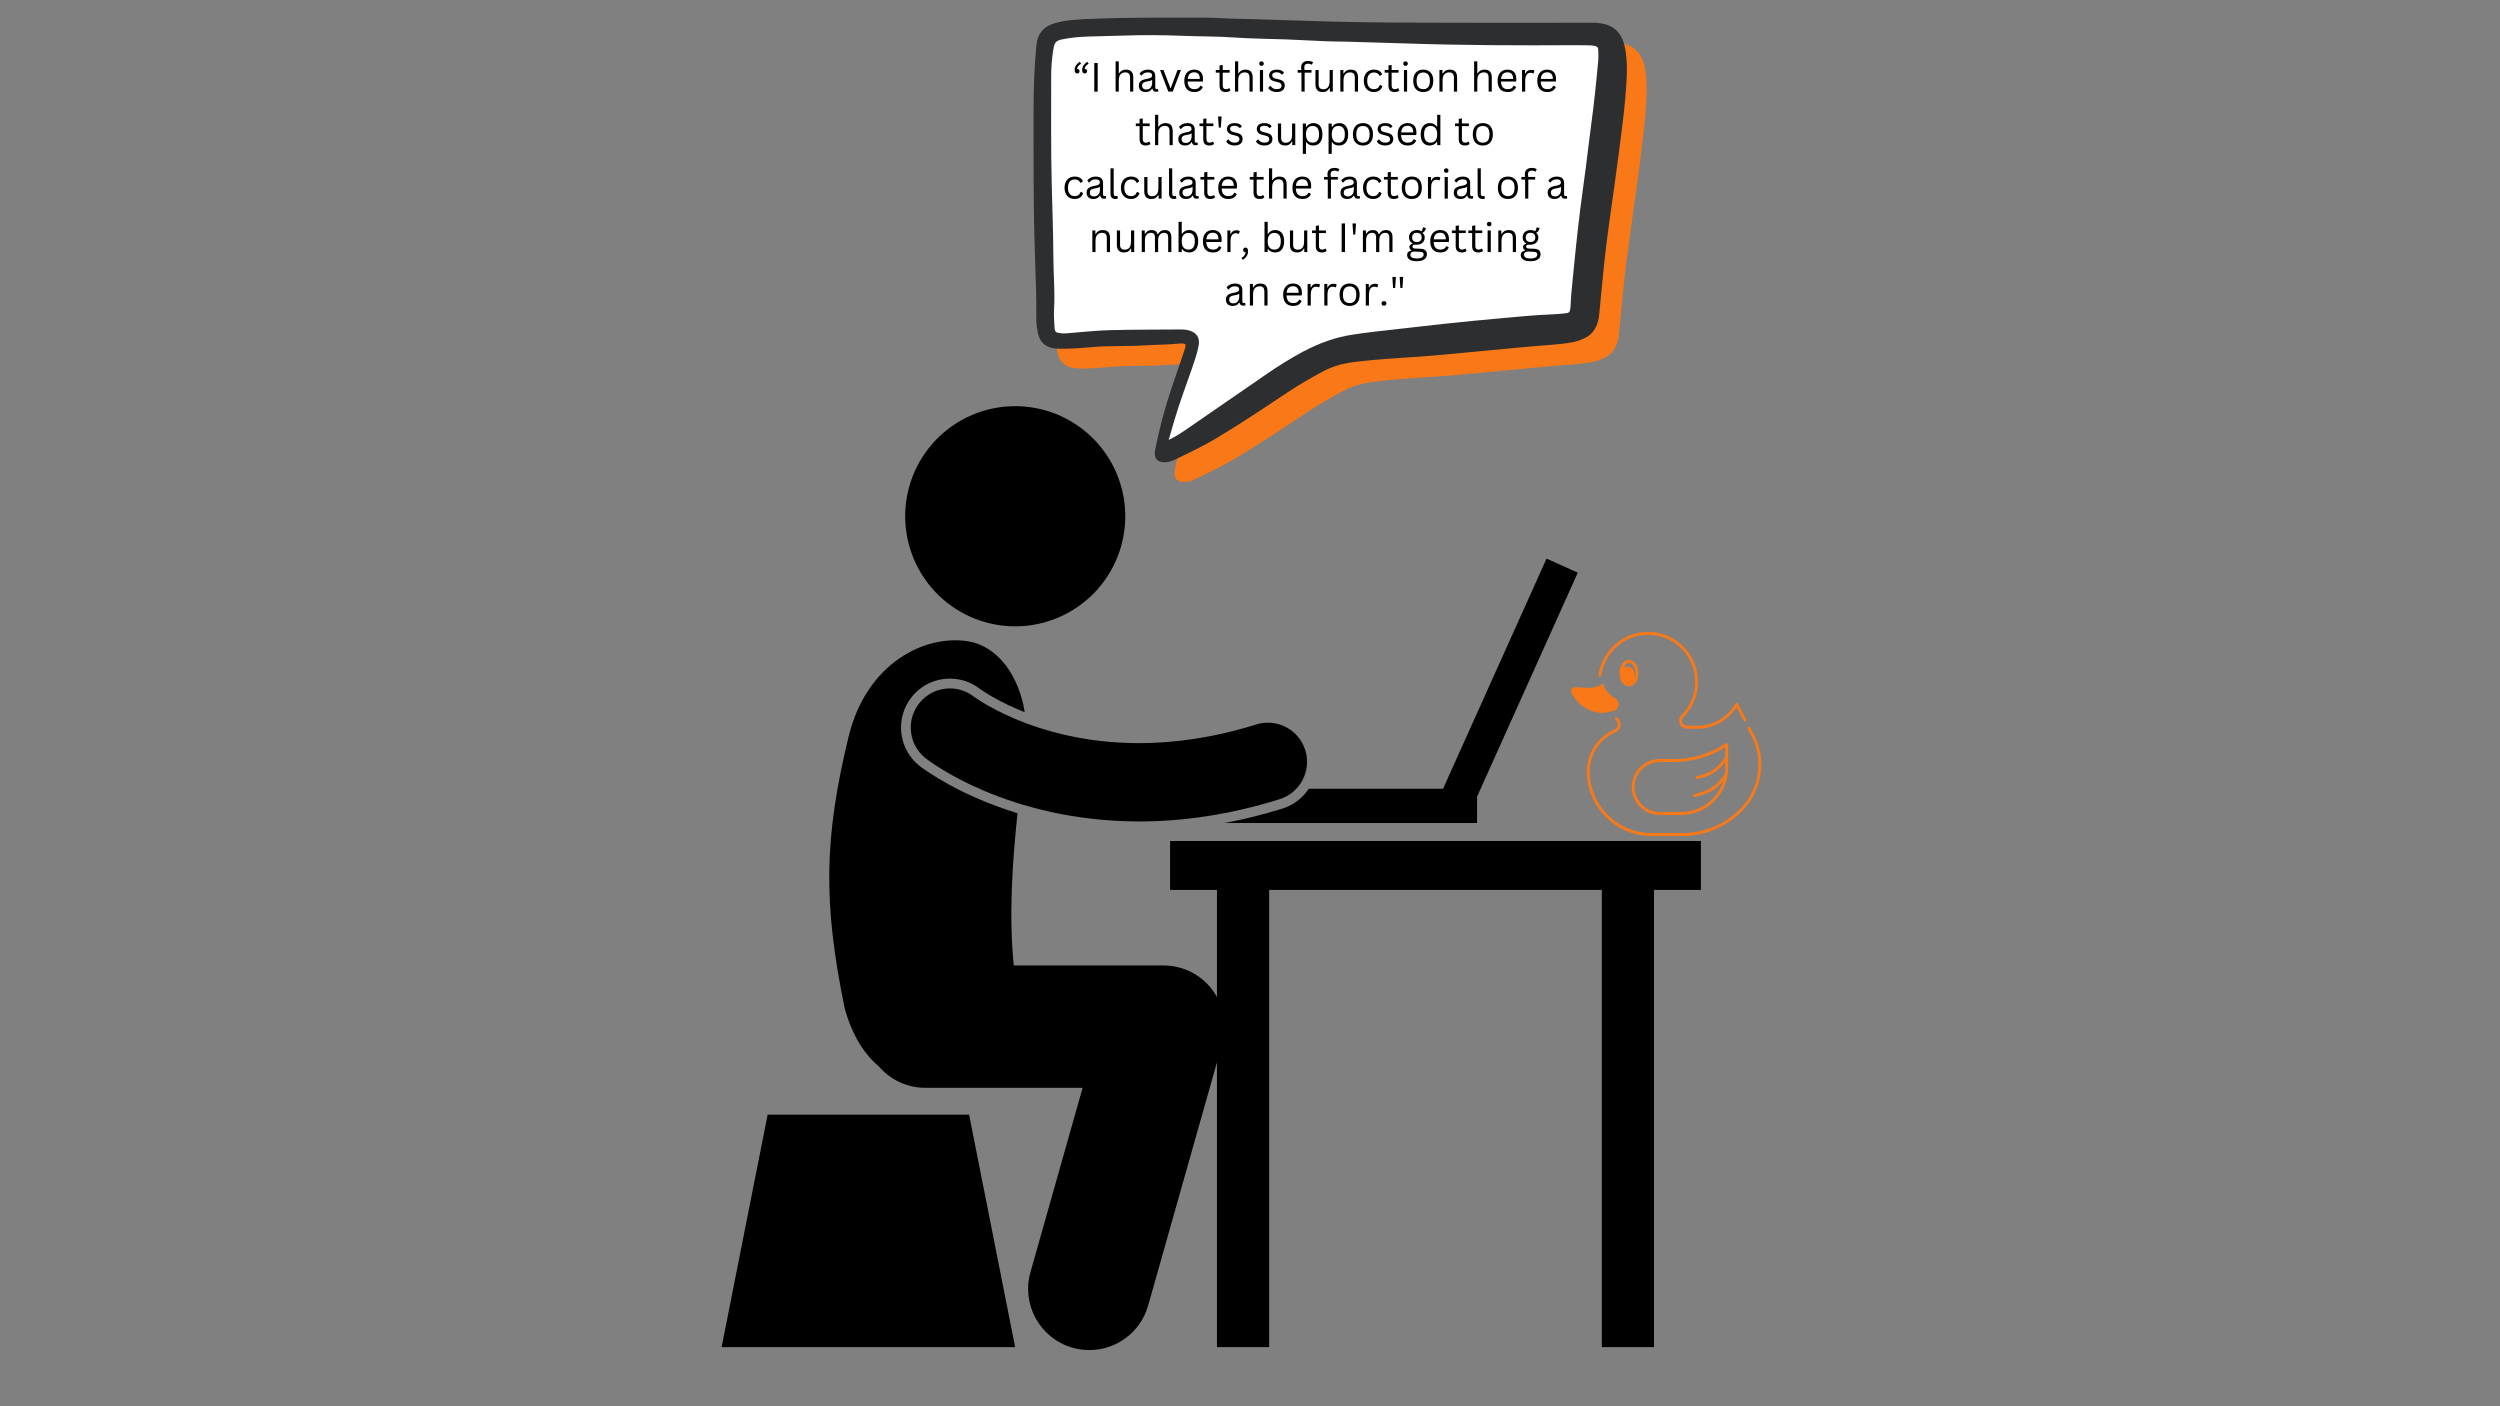 <svg xmlns="http://www.w3.org/2000/svg" xmlns:xlink="http://www.w3.org/1999/xlink" width="1920" zoomAndPan="magnify" viewBox="0 0 1440 810" height="1080" preserveAspectRatio="xMidYMid meet" version="1.0"><rect x="0" y="0" width="1440" height="810" fill="#808080" stroke="none"/><defs><g/><clipPath id="9e96e9c32a"><path d="M 914 413 L 1015 413 L 1015 481.602 L 914 481.602 Z M 914 413 " clip-rule="nonzero"/></clipPath><clipPath id="d80141cb48"><path d="M 920 363.852 L 1006 363.852 L 1006 420 L 920 420 Z M 920 363.852 " clip-rule="nonzero"/></clipPath><clipPath id="d613902fba"><path d="M 904.406 393 L 933 393 L 933 411 L 904.406 411 Z M 904.406 393 " clip-rule="nonzero"/></clipPath><clipPath id="feda3e2a95"><path d="M 415.348 642 L 585 642 L 585 776 L 415.348 776 Z M 415.348 642 " clip-rule="nonzero"/></clipPath><clipPath id="3cfc66c58c"><path d="M 477 368 L 980 368 L 980 777.734 L 477 777.734 Z M 477 368 " clip-rule="nonzero"/></clipPath><clipPath id="2bcf24897c"><path d="M 606.609 21.465 L 948.348 21.465 L 948.348 277.664 L 606.609 277.664 Z M 606.609 21.465 " clip-rule="nonzero"/></clipPath><clipPath id="1ac2e5aee3"><path d="M 595.098 10 L 938 10 L 938 267 L 595.098 267 Z M 595.098 10 " clip-rule="nonzero"/></clipPath></defs><g clip-path="url(#9e96e9c32a)"><path fill="#f97918" d="M 929.902 420.176 C 930.953 419.723 931.66 418.773 931.801 417.633 C 931.941 416.473 931.473 415.359 930.543 414.656 C 930.527 414.645 930.5 414.621 930.488 414.609 C 930.133 414.305 930.094 413.77 930.398 413.41 C 930.699 413.062 931.219 413.02 931.574 413.309 C 932.988 414.383 933.699 416.074 933.488 417.836 C 933.273 419.582 932.188 421.039 930.578 421.734 C 921.547 425.629 915.711 434.5 915.711 444.332 C 915.711 463.91 931.641 479.844 951.223 479.844 L 969.191 479.844 C 981.988 479.844 994.336 474.48 1003.07 465.133 C 1013.504 453.969 1015.785 437.355 1008.746 423.789 L 1006.664 419.777 C 1006.445 419.359 1006.609 418.848 1007.023 418.633 C 1007.441 418.418 1007.953 418.578 1008.168 418.992 L 1010.25 423.008 C 1017.621 437.207 1015.234 454.602 1004.309 466.289 C 995.254 475.98 982.453 481.539 969.191 481.539 L 951.219 481.539 C 930.703 481.539 914.012 464.844 914.012 444.328 C 914.012 433.82 920.25 424.336 929.902 420.176 Z M 929.902 420.176 " fill-opacity="1" fill-rule="nonzero"/></g><g clip-path="url(#d80141cb48)"><path fill="#f97918" d="M 1005.418 415.539 C 1005 415.754 1004.488 415.59 1004.273 415.176 L 1000.23 407.387 C 995.371 415.039 986.902 419.734 977.766 419.734 L 971.809 419.734 C 969.895 419.734 968.254 418.633 967.527 416.855 C 966.805 415.086 967.203 413.152 968.566 411.812 L 968.594 411.785 C 973.617 406.684 976.383 399.93 976.383 392.77 C 976.383 385.457 973.516 378.602 968.309 373.469 C 963.195 368.426 956.449 365.664 949.273 365.664 C 949.148 365.664 949.016 365.664 948.887 365.664 C 935.605 365.848 924.223 375.922 922.414 389.098 C 922.352 389.562 921.926 389.887 921.461 389.82 C 920.992 389.758 920.672 389.328 920.734 388.867 C 921.66 382.121 924.996 375.883 930.129 371.297 C 935.305 366.664 941.961 364.062 948.859 363.965 C 956.641 363.859 963.965 366.801 969.496 372.258 C 975.031 377.715 978.074 385 978.074 392.77 C 978.074 400.379 975.137 407.555 969.801 412.977 L 969.75 413.027 C 968.719 414.035 968.734 415.336 969.094 416.215 C 969.453 417.098 970.355 418.039 971.805 418.039 L 977.766 418.039 C 986.801 418.039 995.148 413.129 999.539 405.23 C 999.691 404.957 999.988 404.789 1000.293 404.797 C 1000.605 404.801 1000.891 404.977 1001.035 405.254 L 1005.781 414.395 C 1005.996 414.809 1005.832 415.32 1005.418 415.539 Z M 1005.418 415.539 " fill-opacity="1" fill-rule="nonzero"/></g><path fill="#f97918" d="M 932.824 387.734 C 932.824 383.461 935.211 380.109 938.258 380.109 C 941.309 380.109 943.691 383.461 943.691 387.734 C 943.691 392.008 941.309 395.359 938.258 395.359 C 935.211 395.359 932.824 392.008 932.824 387.734 Z M 941.348 391.02 C 941.754 390.07 941.996 388.938 941.996 387.734 C 941.996 384.52 940.285 381.809 938.258 381.809 C 936.953 381.809 935.777 382.941 935.105 384.605 C 935.637 384.211 936.32 384.004 937.191 384.004 C 939.723 384.004 941.492 385.723 941.492 388.852 C 941.492 389.617 941.449 390.352 941.348 391.02 Z M 941.348 391.02 " fill-opacity="1" fill-rule="nonzero"/><path fill="#f97918" d="M 955.98 437.219 L 964.02 437.219 C 974.746 437.219 985.145 434.094 994.094 428.18 C 994.352 428.008 994.688 427.992 994.961 428.141 C 995.238 428.289 995.41 428.574 995.41 428.887 L 995.41 442.328 C 995.41 457.281 983.242 469.445 968.293 469.445 L 955.977 469.445 C 947.094 469.445 939.863 462.219 939.863 453.332 C 939.863 444.449 947.094 437.219 955.98 437.219 Z M 955.98 467.746 L 968.293 467.746 C 979.703 467.746 989.379 460.191 992.586 449.824 C 989.652 453.52 985.625 456.289 981.105 457.672 L 976.355 459.121 C 976.273 459.145 976.191 459.156 976.109 459.156 C 975.746 459.156 975.406 458.922 975.297 458.555 C 975.16 458.105 975.414 457.633 975.863 457.496 L 980.609 456.047 C 985.219 454.637 989.277 451.684 992.039 447.73 L 993.504 445.629 C 993.645 444.551 993.715 443.445 993.715 442.328 L 993.715 439.016 C 990.43 443.578 985.574 446.832 980.035 448.113 L 977.746 448.641 C 977.68 448.656 977.617 448.66 977.555 448.66 C 977.168 448.66 976.82 448.398 976.727 448.004 C 976.621 447.547 976.906 447.094 977.363 446.984 L 979.652 446.457 C 985.633 445.074 990.746 441.215 993.715 435.852 L 993.715 430.438 C 984.793 435.988 974.562 438.918 964.027 438.918 L 955.984 438.918 C 948.035 438.918 941.57 445.383 941.57 453.332 C 941.57 461.281 948.031 467.746 955.98 467.746 Z M 955.98 467.746 " fill-opacity="1" fill-rule="nonzero"/><g clip-path="url(#d613902fba)"><path fill="#f97918" d="M 907.57 395.812 C 909.762 395.926 912.25 396.082 914.367 396.223 C 917.551 396.43 920.707 395.543 923.32 393.711 L 923.547 394.34 C 924.727 397.57 927.004 400.285 929.977 402.008 L 930.477 402.301 C 933.555 404.082 932.84 408.715 929.371 409.496 L 925.312 410.406 C 924.379 410.613 923.418 410.691 922.465 410.637 C 915.98 410.27 910.055 406.836 906.512 401.395 L 905.367 399.633 C 904.266 397.938 905.551 395.707 907.57 395.812 Z M 907.57 395.812 " fill-opacity="1" fill-rule="nonzero"/></g><path fill="#000000" d="M 599.141 235.598 C 600.152 235.832 601.156 236.09 602.152 236.375 C 603.148 236.66 604.141 236.969 605.121 237.305 C 606.105 237.637 607.078 237.992 608.043 238.375 C 609.008 238.758 609.965 239.16 610.91 239.59 C 611.852 240.016 612.789 240.469 613.711 240.941 C 614.633 241.414 615.543 241.91 616.441 242.43 C 617.34 242.949 618.227 243.488 619.098 244.051 C 619.973 244.613 620.828 245.195 621.672 245.801 C 622.516 246.406 623.344 247.031 624.156 247.676 C 624.969 248.32 625.766 248.984 626.547 249.668 C 627.324 250.352 628.09 251.055 628.836 251.777 C 629.582 252.5 630.309 253.238 631.016 253.996 C 631.727 254.754 632.418 255.527 633.09 256.316 C 633.762 257.109 634.41 257.918 635.043 258.738 C 635.676 259.562 636.285 260.402 636.879 261.254 C 637.469 262.105 638.035 262.973 638.586 263.855 C 639.133 264.738 639.66 265.629 640.164 266.539 C 640.668 267.445 641.148 268.363 641.609 269.293 C 642.066 270.223 642.504 271.164 642.918 272.117 C 643.328 273.07 643.719 274.031 644.086 275.004 C 644.449 275.973 644.793 276.953 645.109 277.941 C 645.426 278.93 645.719 279.926 645.988 280.926 C 646.258 281.93 646.504 282.938 646.723 283.953 C 646.941 284.965 647.137 285.984 647.305 287.008 C 647.473 288.031 647.617 289.059 647.738 290.09 C 647.855 291.121 647.949 292.156 648.016 293.191 C 648.086 294.227 648.129 295.262 648.145 296.301 C 648.164 297.34 648.156 298.375 648.121 299.414 C 648.086 300.449 648.027 301.484 647.945 302.52 C 647.859 303.555 647.75 304.586 647.613 305.617 C 647.48 306.645 647.32 307.668 647.133 308.691 C 646.949 309.711 646.738 310.727 646.504 311.738 C 646.266 312.75 646.008 313.754 645.723 314.75 C 645.438 315.75 645.129 316.738 644.797 317.723 C 644.465 318.703 644.105 319.68 643.727 320.645 C 643.344 321.609 642.941 322.566 642.512 323.512 C 642.082 324.457 641.633 325.391 641.16 326.312 C 640.688 327.234 640.191 328.148 639.672 329.047 C 639.152 329.945 638.613 330.832 638.051 331.703 C 637.488 332.574 636.906 333.434 636.301 334.277 C 635.699 335.121 635.074 335.949 634.43 336.762 C 633.785 337.574 633.121 338.371 632.438 339.152 C 631.754 339.934 631.051 340.695 630.328 341.441 C 629.605 342.188 628.867 342.914 628.109 343.625 C 627.355 344.336 626.578 345.027 625.789 345.695 C 625 346.367 624.191 347.02 623.367 347.652 C 622.547 348.285 621.707 348.895 620.855 349.488 C 620.004 350.078 619.137 350.648 618.254 351.195 C 617.375 351.742 616.48 352.27 615.574 352.773 C 614.668 353.277 613.75 353.762 612.816 354.219 C 611.887 354.68 610.945 355.113 609.996 355.527 C 609.043 355.941 608.082 356.332 607.109 356.695 C 606.141 357.062 605.16 357.402 604.172 357.723 C 603.188 358.039 602.191 358.332 601.188 358.602 C 600.188 358.871 599.18 359.113 598.164 359.332 C 597.152 359.555 596.133 359.746 595.109 359.918 C 594.086 360.086 593.059 360.23 592.027 360.348 C 590.996 360.469 589.965 360.562 588.93 360.629 C 587.895 360.699 586.859 360.738 585.82 360.758 C 584.781 360.773 583.746 360.766 582.707 360.734 C 581.672 360.699 580.637 360.641 579.602 360.555 C 578.57 360.473 577.539 360.359 576.508 360.227 C 575.48 360.09 574.457 359.93 573.434 359.746 C 572.414 359.559 571.398 359.348 570.387 359.113 C 569.379 358.879 568.375 358.617 567.375 358.332 C 566.379 358.047 565.387 357.738 564.406 357.406 C 563.422 357.074 562.449 356.715 561.484 356.336 C 560.52 355.953 559.566 355.547 558.621 355.121 C 557.676 354.691 556.742 354.242 555.816 353.77 C 554.895 353.293 553.984 352.797 553.086 352.277 C 552.188 351.762 551.301 351.219 550.43 350.656 C 549.559 350.094 548.699 349.512 547.855 348.906 C 547.012 348.305 546.184 347.68 545.371 347.035 C 544.559 346.391 543.762 345.727 542.98 345.039 C 542.203 344.355 541.438 343.652 540.695 342.934 C 539.949 342.211 539.219 341.473 538.512 340.715 C 537.801 339.957 537.109 339.184 536.441 338.391 C 535.77 337.602 535.117 336.793 534.484 335.969 C 533.852 335.148 533.242 334.309 532.652 333.457 C 532.059 332.602 531.492 331.734 530.941 330.855 C 530.395 329.973 529.867 329.078 529.363 328.172 C 528.859 327.266 528.379 326.348 527.918 325.414 C 527.461 324.484 527.023 323.543 526.613 322.59 C 526.199 321.641 525.809 320.68 525.445 319.707 C 525.078 318.734 524.734 317.758 524.418 316.77 C 524.102 315.781 523.809 314.785 523.539 313.781 C 523.27 312.781 523.027 311.773 522.805 310.758 C 522.586 309.742 522.395 308.723 522.223 307.699 C 522.055 306.676 521.91 305.648 521.793 304.617 C 521.672 303.586 521.578 302.555 521.512 301.52 C 521.441 300.484 521.398 299.445 521.383 298.41 C 521.367 297.371 521.375 296.332 521.406 295.297 C 521.441 294.258 521.5 293.223 521.586 292.188 C 521.668 291.156 521.777 290.125 521.914 289.094 C 522.051 288.066 522.211 287.039 522.395 286.02 C 522.578 285 522.789 283.98 523.027 282.973 C 523.262 281.961 523.52 280.957 523.805 279.957 C 524.09 278.961 524.398 277.969 524.73 276.988 C 525.066 276.004 525.422 275.031 525.805 274.066 C 526.184 273.102 526.59 272.145 527.016 271.199 C 527.445 270.254 527.895 269.32 528.367 268.395 C 528.844 267.473 529.34 266.562 529.855 265.664 C 530.375 264.766 530.914 263.879 531.477 263.008 C 532.039 262.133 532.621 261.277 533.227 260.434 C 533.832 259.59 534.453 258.762 535.102 257.945 C 535.746 257.133 536.41 256.336 537.094 255.559 C 537.777 254.777 538.48 254.012 539.199 253.266 C 539.922 252.523 540.66 251.793 541.418 251.086 C 542.176 250.375 542.949 249.684 543.738 249.012 C 544.531 248.34 545.336 247.688 546.16 247.059 C 546.98 246.426 547.82 245.812 548.672 245.223 C 549.527 244.633 550.395 244.062 551.273 243.516 C 552.156 242.965 553.047 242.441 553.953 241.934 C 554.863 241.43 555.781 240.949 556.711 240.488 C 557.641 240.031 558.582 239.594 559.535 239.184 C 560.484 238.77 561.445 238.379 562.418 238.012 C 563.387 237.648 564.367 237.305 565.355 236.988 C 566.344 236.672 567.336 236.379 568.34 236.109 C 569.34 235.84 570.348 235.594 571.363 235.375 C 572.379 235.156 573.395 234.961 574.418 234.793 C 575.441 234.625 576.469 234.48 577.5 234.359 C 578.531 234.242 579.562 234.148 580.598 234.082 C 581.633 234.012 582.672 233.969 583.707 233.953 C 584.746 233.934 585.781 233.941 586.82 233.977 C 587.855 234.012 588.891 234.07 589.926 234.152 C 590.961 234.238 591.992 234.348 593.02 234.484 C 594.047 234.617 595.074 234.777 596.094 234.965 C 597.113 235.148 598.129 235.359 599.141 235.598 Z M 599.141 235.598 " fill-opacity="1" fill-rule="nonzero"/><g clip-path="url(#feda3e2a95)"><path fill="#000000" d="M 442.16 642.051 L 415.645 775.961 L 584.723 775.961 L 558.207 642.051 Z M 442.16 642.051 " fill-opacity="1" fill-rule="nonzero"/></g><g clip-path="url(#3cfc66c58c)"><path fill="#000000" d="M 673.961 512.602 L 700.969 512.602 L 700.969 574.328 C 700.16 572.867 699.285 571.445 698.266 570.094 C 691.59 561.262 681.227 556.105 670.168 556.105 L 583.941 556.105 C 580.961 526.918 583.215 495.906 586.086 468.418 C 552.793 458.203 533.051 443.777 529.875 441.344 C 517.574 431.758 515.371 414.008 524.922 401.742 C 530.312 394.844 538.418 390.883 547.172 390.883 C 553.496 390.883 559.48 392.941 564.477 396.844 L 565.164 397.324 C 565.914 397.844 567.293 398.758 569.176 399.91 C 572.781 402.105 578.777 405.441 586.883 408.863 C 587.949 409.312 589.078 409.77 590.238 410.227 C 587.051 389.836 575.121 372.145 557.461 369.363 C 532.973 365.492 499.383 381.574 488.871 423.938 C 474.754 482.273 473.898 519.512 486.648 581.262 C 491.168 596.992 498.023 607.379 506.129 614.137 C 512.59 621.742 522.207 626.582 532.973 626.582 L 623.59 626.582 L 593.539 732.797 C 588.23 751.523 599.117 771 617.836 776.305 C 621.043 777.211 624.27 777.645 627.445 777.645 C 642.809 777.645 656.93 767.516 661.328 751.996 L 700.969 611.879 L 700.969 775.953 L 731.031 775.953 L 731.031 512.602 L 922.652 512.602 L 922.652 775.961 L 952.711 775.961 L 952.711 512.602 L 979.715 512.602 L 979.715 484.41 L 673.965 484.41 L 673.965 512.602 Z M 673.961 512.602 " fill-opacity="1" fill-rule="nonzero"/></g><path fill="#000000" d="M 738.723 465.73 C 727.582 469.207 716.445 471.965 705.348 474.059 L 850.789 474.059 L 850.789 458.875 L 908.801 329.852 L 890.809 321.758 L 831.207 454.32 L 753.84 454.32 C 750.383 459.574 745.172 463.715 738.723 465.73 Z M 738.723 465.73 " fill-opacity="1" fill-rule="nonzero"/><path fill="#000000" d="M 566.246 404.734 C 564.234 403.512 562.777 402.531 561.891 401.926 C 561.453 401.613 561.156 401.398 561.012 401.285 L 561.008 401.293 C 551.195 393.633 537.031 395.391 529.371 405.215 C 521.715 415.031 523.465 429.207 533.285 436.871 L 533.285 436.863 C 535.602 438.637 580.406 473.062 656.109 473.16 C 656.129 473.16 656.152 473.16 656.172 473.16 C 680.348 473.16 707.535 469.562 737.039 460.344 C 748.918 456.637 755.547 443.984 751.836 432.094 C 748.125 420.207 735.488 413.578 723.598 417.289 C 698.398 425.152 675.871 428.043 656.109 428.051 C 625.309 428.043 601.094 420.98 584.688 414.062 C 576.492 410.605 570.27 407.184 566.246 404.734 Z M 566.246 404.734 " fill-opacity="1" fill-rule="nonzero"/><g clip-path="url(#2bcf24897c)"><path fill="#f97918" d="M 694.059 209.531 C 692.449 208.996 690.754 209.215 689.09 209.387 C 683.172 209.996 677.219 209.875 671.301 210.277 C 661.258 210.957 651.188 210.426 641.141 211.242 C 635.84 211.676 630.516 212.184 625.184 212.242 C 623.242 212.266 621.297 212.309 619.371 212.148 C 613.793 211.68 610.164 208.492 609.141 202.984 C 608.633 200.258 608.238 197.449 608.281 194.688 C 608.477 181.586 607.785 168.508 607.395 155.426 C 606.855 137.246 606.699 119.066 606.723 100.883 C 606.742 86.211 606.496 71.539 607.027 56.875 C 607.258 50.465 607.742 44.055 608.301 37.664 C 608.914 30.605 612.543 26.465 619.457 24.566 C 625.82 22.816 632.355 22.555 638.895 22.266 C 658.281 21.41 677.68 21.527 697.074 21.559 C 702.895 21.57 708.73 21.445 714.527 21.82 C 722.766 22.352 731.012 22.195 739.238 22.594 C 746.145 22.926 753.051 22.977 759.953 23.234 C 798.977 24.699 838.023 24.406 877.059 24.508 C 893.551 24.547 910.043 24.453 926.535 24.453 C 929.562 24.453 932.586 24.48 935.566 25.234 C 940.219 26.406 943.574 29.105 945.637 33.418 C 946.91 36.074 947.473 38.926 947.855 41.816 C 948.465 46.398 948.586 51.004 948.383 55.609 C 947.996 64.332 947.121 73.02 946.078 81.68 C 944.855 91.902 943.484 102.105 942.105 112.309 C 940.828 121.793 939.422 131.262 938.141 140.742 C 937.203 147.703 936.281 154.672 935.539 161.656 C 934.438 172.02 933.516 182.398 932.492 192.766 C 932.266 195.066 931.727 197.297 930.75 199.414 C 929.375 202.395 927.246 204.629 924.309 206.07 C 922.016 207.195 919.621 208.051 917.102 208.512 C 913.043 209.254 908.957 209.695 904.844 209.992 C 898.07 210.477 891.312 211.102 884.559 211.719 C 875.145 212.582 865.738 213.496 856.332 214.383 C 849.691 215.004 843.059 215.648 836.418 216.223 C 832.074 216.598 827.715 216.875 823.363 217.172 C 813.934 217.812 804.496 218.375 795.102 219.441 C 792.691 219.715 790.285 220.023 787.898 220.414 C 782.711 221.258 777.805 222.918 773.176 225.43 C 766.363 229.141 759.617 232.969 753.16 237.277 C 739.852 246.156 726.539 255.035 712.836 263.309 C 704.836 268.137 696.398 272.121 688.008 276.195 C 686.48 276.938 684.832 277.422 683.141 277.602 C 678.301 278.121 675.77 275.406 676.707 270.629 C 679.145 258.25 682.363 246.082 686.465 234.145 C 688.859 227.156 691.219 220.148 693.578 213.152 C 693.957 212.023 694.508 210.902 694.059 209.531 " fill-opacity="1" fill-rule="nonzero"/></g><g clip-path="url(#1ac2e5aee3)"><path fill="#2d2e30" d="M 682.688 198.156 C 681.074 197.621 679.379 197.844 677.719 198.012 C 671.797 198.621 665.844 198.504 659.926 198.906 C 649.883 199.582 639.816 199.051 629.766 199.871 C 624.465 200.301 619.145 200.809 613.809 200.871 C 611.871 200.891 609.926 200.938 607.996 200.773 C 602.422 200.309 598.789 197.117 597.766 191.613 C 597.258 188.883 596.867 186.078 596.906 183.312 C 597.102 170.215 596.41 157.137 596.023 144.055 C 595.48 125.875 595.324 107.691 595.348 89.508 C 595.367 74.84 595.121 60.164 595.652 45.5 C 595.883 39.09 596.371 32.684 596.926 26.289 C 597.539 19.234 601.168 15.094 608.086 13.188 C 614.449 11.441 620.98 11.184 627.52 10.895 C 646.91 10.039 666.305 10.152 685.703 10.184 C 691.52 10.195 697.355 10.07 703.156 10.445 C 711.391 10.977 719.641 10.82 727.867 11.219 C 734.77 11.555 741.676 11.602 748.578 11.863 C 787.605 13.328 826.648 13.035 865.688 13.133 C 882.18 13.176 898.668 13.082 915.16 13.078 C 918.188 13.078 921.211 13.109 924.191 13.859 C 928.848 15.031 932.203 17.734 934.266 22.047 C 935.539 24.703 936.102 27.551 936.484 30.445 C 937.094 35.023 937.215 39.629 937.008 44.238 C 936.621 52.957 935.746 61.645 934.707 70.305 C 933.48 80.527 932.109 90.734 930.734 100.938 C 929.457 110.422 928.047 119.887 926.77 129.371 C 925.832 136.332 924.906 143.297 924.164 150.285 C 923.062 160.645 922.145 171.023 921.117 181.395 C 920.891 183.691 920.355 185.922 919.379 188.039 C 918 191.02 915.871 193.254 912.934 194.699 C 910.641 195.82 908.246 196.676 905.727 197.141 C 901.672 197.883 897.582 198.324 893.465 198.617 C 886.699 199.102 879.941 199.727 873.18 200.344 C 863.773 201.211 854.367 202.121 844.957 203.008 C 838.32 203.633 831.688 204.273 825.047 204.848 C 820.699 205.223 816.344 205.504 811.988 205.801 C 802.559 206.441 793.121 207 783.727 208.066 C 781.32 208.34 778.914 208.648 776.523 209.039 C 771.34 209.883 766.43 211.543 761.805 214.059 C 754.984 217.766 748.242 221.598 741.785 225.902 C 728.477 234.785 715.168 243.664 701.461 251.934 C 693.465 256.766 685.027 260.746 676.637 264.82 C 675.105 265.562 673.461 266.047 671.766 266.227 C 666.93 266.746 664.395 264.031 665.336 259.254 C 667.77 246.875 670.992 234.707 675.09 222.773 C 677.488 215.781 679.844 208.777 682.203 201.773 C 682.586 200.648 683.133 199.527 682.688 198.156 " fill-opacity="1" fill-rule="nonzero"/></g><path fill="#ffffff" d="M 676.418 242.145 C 679.363 232.141 683.027 222.383 686.465 212.547 C 687.828 208.656 689.145 204.754 690.078 200.738 C 690.32 199.676 690.562 198.598 690.602 197.52 C 690.73 194.25 689.195 192.016 686.133 190.762 C 684.184 189.961 682.133 189.758 680.066 189.77 C 666.246 189.867 652.414 189.82 638.602 190.191 C 630.863 190.398 623.145 191.316 615.418 191.906 C 613 192.094 610.574 192.266 608.32 191.281 C 607.449 190.508 607.473 189.504 607.406 188.551 C 607.148 184.922 606.953 181.301 607.156 177.652 C 607.695 168.07 606.812 158.508 606.758 148.93 C 606.676 134.746 606.172 120.566 605.805 106.391 C 605.266 85.777 605.527 65.168 605.477 44.559 C 605.461 39.109 605.828 33.66 606.754 28.27 C 607.438 24.293 608.273 23.383 612.23 22.59 C 616.992 21.633 621.828 21.227 626.672 21.055 C 633.578 20.809 640.484 20.723 647.391 20.496 C 658.668 20.121 669.957 20.176 681.215 20.633 C 691.023 21.031 700.84 20.887 710.652 21.586 C 720.801 22.312 731 22.316 741.176 22.715 C 748.801 23.012 756.422 23.469 764.051 23.781 C 767.926 23.941 771.809 23.906 775.688 24.008 C 786.594 24.293 797.5 24.605 808.402 24.98 C 841.496 26.117 874.594 26.23 907.699 26.023 C 910.246 26.008 912.793 26.055 915.336 26.117 C 916.305 26.137 917.281 26.203 918.227 26.387 C 920.062 26.75 920.523 27.207 920.605 29.031 C 920.695 31.086 920.734 33.164 920.551 35.211 C 919.465 47.273 918.223 59.324 916.582 71.332 C 915.469 79.492 914.566 87.684 913.508 95.852 C 912.438 104.141 911.23 112.414 910.195 120.707 C 909.238 128.398 908.387 136.105 907.578 143.816 C 906.664 152.492 905.84 161.176 905.02 169.859 C 904.797 172.27 904.781 174.703 904.578 177.117 C 904.355 179.793 903.902 180.27 901.305 180.52 C 898.527 180.785 895.746 181.02 892.965 181.129 C 883.516 181.492 874.113 182.48 864.703 183.301 C 853.723 184.262 842.75 185.363 831.785 186.52 C 822.031 187.547 812.293 188.785 802.535 189.824 C 794.707 190.66 786.891 191.574 779.102 192.75 C 769.016 194.27 759.664 197.715 750.715 202.469 C 743.102 206.508 735.832 211.094 728.754 216.008 C 714.012 226.238 699.234 236.406 684.441 246.562 C 681.062 248.883 677.691 251.234 673.145 253.41 C 674.402 249.07 675.398 245.602 676.418 242.145 " fill-opacity="1" fill-rule="nonzero"/><g fill="#000000" fill-opacity="1"><g transform="translate(617.541, 52.776)"><g><path d="M 2.938 -10.453 C 2.488 -10.453 2.129 -10.602 1.859 -10.906 C 1.586 -11.219 1.453 -11.707 1.453 -12.375 C 1.453 -13.406 1.703 -14.301 2.203 -15.062 C 2.711 -15.832 3.457 -16.547 4.438 -17.203 L 5.172 -16.062 C 4.484 -15.664 3.926 -15.211 3.5 -14.703 C 3.082 -14.203 2.863 -13.676 2.844 -13.125 C 3.289 -13.125 3.641 -13.004 3.891 -12.766 C 4.148 -12.523 4.281 -12.207 4.281 -11.812 C 4.281 -11.406 4.156 -11.078 3.906 -10.828 C 3.664 -10.578 3.344 -10.453 2.938 -10.453 Z M 7.281 -10.453 C 6.832 -10.453 6.473 -10.602 6.203 -10.906 C 5.93 -11.219 5.797 -11.707 5.797 -12.375 C 5.797 -13.406 6.047 -14.301 6.547 -15.062 C 7.055 -15.832 7.801 -16.547 8.781 -17.203 L 9.516 -16.062 C 8.828 -15.664 8.27 -15.211 7.844 -14.703 C 7.426 -14.203 7.207 -13.676 7.188 -13.125 C 7.633 -13.125 7.984 -13.004 8.234 -12.766 C 8.492 -12.523 8.625 -12.207 8.625 -11.812 C 8.625 -11.406 8.5 -11.078 8.25 -10.828 C 8.008 -10.578 7.688 -10.453 7.281 -10.453 Z M 7.281 -10.453 "/></g></g><g transform="translate(627.817, 52.776)"><g><path d="M 4.438 0 L 2.484 0 L 2.484 -16.484 L 4.438 -16.484 Z M 4.438 0 "/></g></g><g transform="translate(634.754, 52.776)"><g/></g><g transform="translate(640.416, 52.776)"><g><path d="M 2.172 0 L 2.172 -17.438 L 4 -17.438 L 4 -10.672 L 4.234 -10.625 C 5.129 -11.988 6.41 -12.672 8.078 -12.672 C 9.578 -12.672 10.66 -12.289 11.328 -11.531 C 12.004 -10.77 12.344 -9.594 12.344 -8 L 12.344 0 L 10.516 0 L 10.516 -7.969 C 10.516 -8.719 10.414 -9.316 10.219 -9.766 C 10.031 -10.223 9.734 -10.555 9.328 -10.766 C 8.93 -10.973 8.406 -11.078 7.75 -11.078 C 6.625 -11.078 5.719 -10.711 5.031 -9.984 C 4.344 -9.254 4 -8.051 4 -6.375 L 4 0 Z M 2.172 0 "/></g></g><g transform="translate(654.742, 52.776)"><g><path d="M 5.125 0.234 C 3.906 0.234 2.953 -0.082 2.266 -0.719 C 1.578 -1.363 1.234 -2.281 1.234 -3.469 C 1.234 -4.195 1.383 -4.816 1.688 -5.328 C 1.988 -5.836 2.457 -6.25 3.094 -6.562 C 3.738 -6.883 4.578 -7.133 5.609 -7.312 C 6.504 -7.457 7.188 -7.625 7.656 -7.812 C 8.125 -8 8.441 -8.207 8.609 -8.438 C 8.773 -8.676 8.859 -8.973 8.859 -9.328 C 8.859 -9.891 8.66 -10.32 8.266 -10.625 C 7.879 -10.926 7.258 -11.078 6.406 -11.078 C 5.602 -11.078 4.91 -10.922 4.328 -10.609 C 3.754 -10.297 3.227 -9.832 2.75 -9.219 L 2.531 -9.219 L 1.625 -10.484 C 2.145 -11.148 2.812 -11.68 3.625 -12.078 C 4.438 -12.473 5.363 -12.672 6.406 -12.672 C 7.875 -12.672 8.953 -12.348 9.641 -11.703 C 10.336 -11.066 10.688 -10.18 10.688 -9.047 L 10.688 -2.453 C 10.688 -1.754 10.977 -1.406 11.562 -1.406 C 11.758 -1.406 11.953 -1.441 12.141 -1.516 L 12.297 -1.469 L 12.5 -0.188 C 12.363 -0.102 12.188 -0.035 11.969 0.016 C 11.75 0.066 11.52 0.094 11.281 0.094 C 10.602 0.094 10.086 -0.055 9.734 -0.359 C 9.391 -0.66 9.164 -1.102 9.062 -1.688 L 8.828 -1.719 C 8.473 -1.062 7.992 -0.57 7.391 -0.25 C 6.797 0.07 6.039 0.234 5.125 0.234 Z M 5.531 -1.234 C 6.227 -1.234 6.828 -1.391 7.328 -1.703 C 7.836 -2.023 8.227 -2.473 8.5 -3.047 C 8.77 -3.629 8.906 -4.301 8.906 -5.062 L 8.906 -6.641 L 8.688 -6.688 C 8.414 -6.488 8.078 -6.32 7.672 -6.188 C 7.273 -6.062 6.723 -5.945 6.016 -5.844 C 5.285 -5.738 4.707 -5.582 4.281 -5.375 C 3.863 -5.176 3.562 -4.922 3.375 -4.609 C 3.195 -4.305 3.109 -3.926 3.109 -3.469 C 3.109 -2.738 3.32 -2.18 3.75 -1.797 C 4.176 -1.422 4.77 -1.234 5.531 -1.234 Z M 5.531 -1.234 "/></g></g><g transform="translate(667.612, 52.776)"><g><path d="M 7.875 0 L 5.344 0 L 0.609 -12.438 L 2.594 -12.438 L 6.5 -2.094 L 6.766 -2.094 L 10.641 -12.438 L 12.578 -12.438 Z M 7.875 0 "/></g></g><g transform="translate(680.799, 52.776)"><g><path d="M 11.844 -5.797 L 3.297 -5.797 C 3.359 -4.285 3.723 -3.176 4.391 -2.469 C 5.066 -1.758 5.988 -1.406 7.156 -1.406 C 8.039 -1.406 8.754 -1.562 9.297 -1.875 C 9.836 -2.195 10.266 -2.695 10.578 -3.375 L 10.812 -3.375 L 12.016 -2.656 C 11.648 -1.758 11.07 -1.051 10.281 -0.531 C 9.488 -0.02 8.445 0.234 7.156 0.234 C 5.957 0.234 4.926 0 4.062 -0.469 C 3.195 -0.945 2.531 -1.664 2.062 -2.625 C 1.594 -3.594 1.359 -4.789 1.359 -6.219 C 1.359 -7.625 1.602 -8.812 2.094 -9.781 C 2.594 -10.758 3.27 -11.484 4.125 -11.953 C 4.977 -12.43 5.953 -12.672 7.047 -12.672 C 8.641 -12.672 9.883 -12.223 10.781 -11.328 C 11.676 -10.43 12.129 -9.098 12.141 -7.328 C 12.141 -6.641 12.125 -6.176 12.094 -5.938 Z M 10.312 -7.328 C 10.281 -8.648 9.988 -9.613 9.438 -10.219 C 8.883 -10.82 8.086 -11.125 7.047 -11.125 C 5.953 -11.125 5.094 -10.816 4.469 -10.203 C 3.852 -9.598 3.477 -8.641 3.344 -7.328 Z M 10.312 -7.328 "/></g></g><g transform="translate(694.064, 52.776)"><g/></g><g transform="translate(699.727, 52.776)"><g><path d="M 8.406 -1.969 L 9 -0.656 C 8.707 -0.363 8.32 -0.145 7.844 0 C 7.363 0.156 6.848 0.234 6.297 0.234 C 3.922 0.234 2.734 -0.969 2.734 -3.375 L 2.734 -10.938 L 0.562 -10.938 L 0.562 -12.453 L 2.734 -12.453 L 2.734 -15.078 L 4.562 -15.375 L 4.562 -12.453 L 8.562 -12.453 L 8.562 -10.938 L 4.562 -10.938 L 4.562 -3.547 C 4.562 -2.117 5.18 -1.406 6.422 -1.406 C 7.098 -1.406 7.68 -1.594 8.172 -1.969 Z M 8.406 -1.969 "/></g></g><g transform="translate(709.202, 52.776)"><g><path d="M 2.172 0 L 2.172 -17.438 L 4 -17.438 L 4 -10.672 L 4.234 -10.625 C 5.129 -11.988 6.41 -12.672 8.078 -12.672 C 9.578 -12.672 10.66 -12.289 11.328 -11.531 C 12.004 -10.77 12.344 -9.594 12.344 -8 L 12.344 0 L 10.516 0 L 10.516 -7.969 C 10.516 -8.719 10.414 -9.316 10.219 -9.766 C 10.031 -10.223 9.734 -10.555 9.328 -10.766 C 8.93 -10.973 8.406 -11.078 7.75 -11.078 C 6.625 -11.078 5.719 -10.711 5.031 -9.984 C 4.344 -9.254 4 -8.051 4 -6.375 L 4 0 Z M 2.172 0 "/></g></g><g transform="translate(723.527, 52.776)"><g><path d="M 3.094 -14.844 C 2.695 -14.844 2.375 -14.961 2.125 -15.203 C 1.883 -15.453 1.766 -15.766 1.766 -16.141 C 1.766 -16.516 1.883 -16.82 2.125 -17.062 C 2.375 -17.312 2.695 -17.438 3.094 -17.438 C 3.477 -17.438 3.789 -17.312 4.031 -17.062 C 4.281 -16.82 4.406 -16.516 4.406 -16.141 C 4.406 -15.766 4.281 -15.453 4.031 -15.203 C 3.789 -14.961 3.477 -14.844 3.094 -14.844 Z M 2.172 0 L 2.172 -12.438 L 4 -12.438 L 4 0 Z M 2.172 0 "/></g></g><g transform="translate(729.697, 52.776)"><g><path d="M 5.672 0.234 C 4.891 0.234 4.164 0.129 3.5 -0.078 C 2.832 -0.285 2.27 -0.566 1.812 -0.922 C 1.352 -1.285 1.031 -1.691 0.844 -2.141 L 1.922 -3.266 L 2.172 -3.266 C 2.578 -2.648 3.062 -2.188 3.625 -1.875 C 4.195 -1.562 4.879 -1.406 5.672 -1.406 C 6.586 -1.406 7.285 -1.582 7.766 -1.938 C 8.242 -2.301 8.484 -2.801 8.484 -3.438 C 8.484 -3.926 8.336 -4.328 8.047 -4.641 C 7.754 -4.961 7.285 -5.207 6.641 -5.375 L 4.547 -5.891 C 3.422 -6.16 2.598 -6.586 2.078 -7.172 C 1.566 -7.754 1.312 -8.477 1.312 -9.344 C 1.312 -10.02 1.484 -10.609 1.828 -11.109 C 2.18 -11.609 2.68 -11.992 3.328 -12.266 C 3.984 -12.535 4.758 -12.672 5.656 -12.672 C 6.789 -12.672 7.688 -12.508 8.344 -12.188 C 9.008 -11.875 9.523 -11.43 9.891 -10.859 L 8.859 -9.844 L 8.625 -9.844 C 8.227 -10.301 7.797 -10.629 7.328 -10.828 C 6.859 -11.035 6.301 -11.141 5.656 -11.141 C 4.832 -11.141 4.203 -10.992 3.766 -10.703 C 3.328 -10.41 3.109 -9.984 3.109 -9.422 C 3.109 -8.922 3.258 -8.516 3.562 -8.203 C 3.875 -7.898 4.414 -7.656 5.188 -7.469 L 7.25 -6.969 C 8.332 -6.707 9.113 -6.281 9.594 -5.688 C 10.07 -5.094 10.312 -4.352 10.312 -3.469 C 10.312 -2.738 10.141 -2.094 9.797 -1.531 C 9.453 -0.977 8.93 -0.547 8.234 -0.234 C 7.535 0.078 6.68 0.234 5.672 0.234 Z M 5.672 0.234 "/></g></g><g transform="translate(741.203, 52.776)"><g/></g><g transform="translate(746.866, 52.776)"><g><path d="M 2.781 0 L 2.781 -10.938 L 0.609 -10.938 L 0.609 -12.453 L 2.781 -12.453 C 2.645 -12.992 2.578 -13.508 2.578 -14 C 2.578 -14.801 2.742 -15.477 3.078 -16.031 C 3.422 -16.582 3.895 -16.992 4.5 -17.266 C 5.113 -17.535 5.82 -17.672 6.625 -17.672 C 7.863 -17.672 8.812 -17.406 9.469 -16.875 L 8.766 -15.578 L 8.531 -15.531 C 8.039 -15.914 7.406 -16.109 6.625 -16.109 C 5.895 -16.109 5.344 -15.922 4.969 -15.547 C 4.594 -15.172 4.406 -14.641 4.406 -13.953 C 4.406 -13.523 4.473 -13.023 4.609 -12.453 L 8.562 -12.453 L 8.562 -10.938 L 4.609 -10.938 L 4.609 0 Z M 2.781 0 "/></g></g><g transform="translate(755.732, 52.776)"><g><path d="M 6.141 0.234 C 4.734 0.234 3.688 -0.133 3 -0.875 C 2.312 -1.625 1.969 -2.719 1.969 -4.156 L 1.969 -12.438 L 3.812 -12.438 L 3.812 -4.188 C 3.812 -2.301 4.695 -1.359 6.469 -1.359 C 7.594 -1.359 8.484 -1.727 9.141 -2.469 C 9.797 -3.207 10.125 -4.406 10.125 -6.062 L 10.125 -12.438 L 11.969 -12.438 L 11.969 0 L 10.234 0 L 10.234 -1.953 L 9.984 -2 C 9.555 -1.25 9.047 -0.688 8.453 -0.312 C 7.859 0.051 7.086 0.234 6.141 0.234 Z M 6.141 0.234 "/></g></g><g transform="translate(769.865, 52.776)"><g><path d="M 2.172 0 L 2.172 -12.438 L 3.906 -12.438 L 3.906 -10.484 L 4.156 -10.438 C 4.562 -11.164 5.086 -11.719 5.734 -12.094 C 6.379 -12.477 7.16 -12.672 8.078 -12.672 C 9.578 -12.672 10.66 -12.289 11.328 -11.531 C 12.004 -10.77 12.344 -9.594 12.344 -8 L 12.344 0 L 10.516 0 L 10.516 -7.969 C 10.516 -8.719 10.414 -9.316 10.219 -9.766 C 10.031 -10.223 9.734 -10.555 9.328 -10.766 C 8.93 -10.973 8.406 -11.078 7.75 -11.078 C 6.625 -11.078 5.719 -10.707 5.031 -9.969 C 4.344 -9.227 4 -8.031 4 -6.375 L 4 0 Z M 2.172 0 "/></g></g><g transform="translate(784.191, 52.776)"><g><path d="M 7.141 0.234 C 6.035 0.234 5.047 -0.016 4.172 -0.516 C 3.305 -1.016 2.617 -1.75 2.109 -2.719 C 1.609 -3.695 1.359 -4.863 1.359 -6.219 C 1.359 -7.57 1.609 -8.734 2.109 -9.703 C 2.617 -10.68 3.305 -11.422 4.172 -11.922 C 5.047 -12.422 6.035 -12.672 7.141 -12.672 C 8.453 -12.672 9.5 -12.422 10.281 -11.922 C 11.062 -11.43 11.625 -10.773 11.969 -9.953 L 10.719 -9.047 L 10.484 -9.047 C 10.148 -9.723 9.719 -10.223 9.188 -10.547 C 8.656 -10.867 7.973 -11.031 7.141 -11.031 C 6.367 -11.031 5.691 -10.848 5.109 -10.484 C 4.535 -10.129 4.086 -9.586 3.766 -8.859 C 3.453 -8.141 3.297 -7.258 3.297 -6.219 C 3.297 -5.176 3.457 -4.297 3.781 -3.578 C 4.102 -2.859 4.551 -2.316 5.125 -1.953 C 5.695 -1.586 6.367 -1.406 7.141 -1.406 C 8.004 -1.406 8.719 -1.598 9.281 -1.984 C 9.852 -2.379 10.301 -3 10.625 -3.844 L 10.859 -3.844 L 12.062 -3.141 C 11.738 -2.086 11.16 -1.258 10.328 -0.656 C 9.504 -0.062 8.441 0.234 7.141 0.234 Z M 7.141 0.234 "/></g></g><g transform="translate(797.016, 52.776)"><g><path d="M 8.406 -1.969 L 9 -0.656 C 8.707 -0.363 8.32 -0.145 7.844 0 C 7.363 0.156 6.848 0.234 6.297 0.234 C 3.922 0.234 2.734 -0.969 2.734 -3.375 L 2.734 -10.938 L 0.562 -10.938 L 0.562 -12.453 L 2.734 -12.453 L 2.734 -15.078 L 4.562 -15.375 L 4.562 -12.453 L 8.562 -12.453 L 8.562 -10.938 L 4.562 -10.938 L 4.562 -3.547 C 4.562 -2.117 5.18 -1.406 6.422 -1.406 C 7.098 -1.406 7.68 -1.594 8.172 -1.969 Z M 8.406 -1.969 "/></g></g><g transform="translate(806.492, 52.776)"><g><path d="M 3.094 -14.844 C 2.695 -14.844 2.375 -14.961 2.125 -15.203 C 1.883 -15.453 1.766 -15.766 1.766 -16.141 C 1.766 -16.516 1.883 -16.82 2.125 -17.062 C 2.375 -17.312 2.695 -17.438 3.094 -17.438 C 3.477 -17.438 3.789 -17.312 4.031 -17.062 C 4.281 -16.82 4.406 -16.516 4.406 -16.141 C 4.406 -15.766 4.281 -15.453 4.031 -15.203 C 3.789 -14.961 3.477 -14.844 3.094 -14.844 Z M 2.172 0 L 2.172 -12.438 L 4 -12.438 L 4 0 Z M 2.172 0 "/></g></g><g transform="translate(812.662, 52.776)"><g><path d="M 7.141 0.234 C 5.961 0.234 4.941 -0.008 4.078 -0.5 C 3.211 -1 2.539 -1.734 2.062 -2.703 C 1.594 -3.672 1.359 -4.844 1.359 -6.219 C 1.359 -7.594 1.594 -8.766 2.062 -9.734 C 2.539 -10.703 3.211 -11.43 4.078 -11.922 C 4.941 -12.422 5.961 -12.672 7.141 -12.672 C 8.305 -12.672 9.32 -12.422 10.188 -11.922 C 11.062 -11.43 11.734 -10.703 12.203 -9.734 C 12.672 -8.766 12.906 -7.594 12.906 -6.219 C 12.906 -4.844 12.672 -3.672 12.203 -2.703 C 11.734 -1.734 11.062 -1 10.188 -0.5 C 9.32 -0.008 8.305 0.234 7.141 0.234 Z M 7.141 -1.406 C 8.379 -1.406 9.328 -1.797 9.984 -2.578 C 10.641 -3.359 10.969 -4.57 10.969 -6.219 C 10.969 -7.863 10.641 -9.078 9.984 -9.859 C 9.328 -10.641 8.379 -11.031 7.141 -11.031 C 5.898 -11.031 4.945 -10.633 4.281 -9.844 C 3.625 -9.062 3.297 -7.852 3.297 -6.219 C 3.297 -4.57 3.625 -3.359 4.281 -2.578 C 4.945 -1.797 5.898 -1.406 7.141 -1.406 Z M 7.141 -1.406 "/></g></g><g transform="translate(826.942, 52.776)"><g><path d="M 2.172 0 L 2.172 -12.438 L 3.906 -12.438 L 3.906 -10.484 L 4.156 -10.438 C 4.562 -11.164 5.086 -11.719 5.734 -12.094 C 6.379 -12.477 7.16 -12.672 8.078 -12.672 C 9.578 -12.672 10.66 -12.289 11.328 -11.531 C 12.004 -10.77 12.344 -9.594 12.344 -8 L 12.344 0 L 10.516 0 L 10.516 -7.969 C 10.516 -8.719 10.414 -9.316 10.219 -9.766 C 10.031 -10.223 9.734 -10.555 9.328 -10.766 C 8.93 -10.973 8.406 -11.078 7.75 -11.078 C 6.625 -11.078 5.719 -10.707 5.031 -9.969 C 4.344 -9.227 4 -8.031 4 -6.375 L 4 0 Z M 2.172 0 "/></g></g><g transform="translate(841.268, 52.776)"><g/></g><g transform="translate(846.93, 52.776)"><g><path d="M 2.172 0 L 2.172 -17.438 L 4 -17.438 L 4 -10.672 L 4.234 -10.625 C 5.129 -11.988 6.41 -12.672 8.078 -12.672 C 9.578 -12.672 10.66 -12.289 11.328 -11.531 C 12.004 -10.77 12.344 -9.594 12.344 -8 L 12.344 0 L 10.516 0 L 10.516 -7.969 C 10.516 -8.719 10.414 -9.316 10.219 -9.766 C 10.031 -10.223 9.734 -10.555 9.328 -10.766 C 8.93 -10.973 8.406 -11.078 7.75 -11.078 C 6.625 -11.078 5.719 -10.711 5.031 -9.984 C 4.344 -9.254 4 -8.051 4 -6.375 L 4 0 Z M 2.172 0 "/></g></g><g transform="translate(861.256, 52.776)"><g><path d="M 11.844 -5.797 L 3.297 -5.797 C 3.359 -4.285 3.723 -3.176 4.391 -2.469 C 5.066 -1.758 5.988 -1.406 7.156 -1.406 C 8.039 -1.406 8.754 -1.562 9.297 -1.875 C 9.836 -2.195 10.266 -2.695 10.578 -3.375 L 10.812 -3.375 L 12.016 -2.656 C 11.648 -1.758 11.07 -1.051 10.281 -0.531 C 9.488 -0.02 8.445 0.234 7.156 0.234 C 5.957 0.234 4.926 0 4.062 -0.469 C 3.195 -0.945 2.531 -1.664 2.062 -2.625 C 1.594 -3.594 1.359 -4.789 1.359 -6.219 C 1.359 -7.625 1.602 -8.812 2.094 -9.781 C 2.594 -10.758 3.27 -11.484 4.125 -11.953 C 4.977 -12.43 5.953 -12.672 7.047 -12.672 C 8.641 -12.672 9.883 -12.223 10.781 -11.328 C 11.676 -10.43 12.129 -9.098 12.141 -7.328 C 12.141 -6.641 12.125 -6.176 12.094 -5.938 Z M 10.312 -7.328 C 10.281 -8.648 9.988 -9.613 9.438 -10.219 C 8.883 -10.82 8.086 -11.125 7.047 -11.125 C 5.953 -11.125 5.094 -10.816 4.469 -10.203 C 3.852 -9.598 3.477 -8.641 3.344 -7.328 Z M 10.312 -7.328 "/></g></g><g transform="translate(874.521, 52.776)"><g><path d="M 2.172 0 L 2.172 -12.438 L 3.906 -12.438 L 3.906 -10.484 L 4.156 -10.438 C 4.727 -11.844 5.816 -12.547 7.422 -12.547 C 8.266 -12.547 8.898 -12.395 9.328 -12.094 L 8.859 -10.531 L 8.625 -10.484 C 8.156 -10.723 7.645 -10.844 7.094 -10.844 C 6.102 -10.844 5.336 -10.469 4.797 -9.719 C 4.266 -8.977 4 -7.77 4 -6.094 L 4 0 Z M 2.172 0 "/></g></g><g transform="translate(884.132, 52.776)"><g><path d="M 11.844 -5.797 L 3.297 -5.797 C 3.359 -4.285 3.723 -3.176 4.391 -2.469 C 5.066 -1.758 5.988 -1.406 7.156 -1.406 C 8.039 -1.406 8.754 -1.562 9.297 -1.875 C 9.836 -2.195 10.266 -2.695 10.578 -3.375 L 10.812 -3.375 L 12.016 -2.656 C 11.648 -1.758 11.07 -1.051 10.281 -0.531 C 9.488 -0.02 8.445 0.234 7.156 0.234 C 5.957 0.234 4.926 0 4.062 -0.469 C 3.195 -0.945 2.531 -1.664 2.062 -2.625 C 1.594 -3.594 1.359 -4.789 1.359 -6.219 C 1.359 -7.625 1.602 -8.812 2.094 -9.781 C 2.594 -10.758 3.27 -11.484 4.125 -11.953 C 4.977 -12.43 5.953 -12.672 7.047 -12.672 C 8.641 -12.672 9.883 -12.223 10.781 -11.328 C 11.676 -10.43 12.129 -9.098 12.141 -7.328 C 12.141 -6.641 12.125 -6.176 12.094 -5.938 Z M 10.312 -7.328 C 10.281 -8.648 9.988 -9.613 9.438 -10.219 C 8.883 -10.82 8.086 -11.125 7.047 -11.125 C 5.953 -11.125 5.094 -10.816 4.469 -10.203 C 3.852 -9.598 3.477 -8.641 3.344 -7.328 Z M 10.312 -7.328 "/></g></g></g><g fill="#000000" fill-opacity="1"><g transform="translate(653.667, 83.578)"><g><path d="M 8.406 -1.969 L 9 -0.656 C 8.707 -0.363 8.32 -0.145 7.844 0 C 7.363 0.156 6.848 0.234 6.297 0.234 C 3.922 0.234 2.734 -0.969 2.734 -3.375 L 2.734 -10.938 L 0.562 -10.938 L 0.562 -12.453 L 2.734 -12.453 L 2.734 -15.078 L 4.562 -15.375 L 4.562 -12.453 L 8.562 -12.453 L 8.562 -10.938 L 4.562 -10.938 L 4.562 -3.547 C 4.562 -2.117 5.18 -1.406 6.422 -1.406 C 7.098 -1.406 7.68 -1.594 8.172 -1.969 Z M 8.406 -1.969 "/></g></g><g transform="translate(663.142, 83.578)"><g><path d="M 2.172 0 L 2.172 -17.438 L 4 -17.438 L 4 -10.672 L 4.234 -10.625 C 5.129 -11.988 6.41 -12.672 8.078 -12.672 C 9.578 -12.672 10.66 -12.289 11.328 -11.531 C 12.004 -10.77 12.344 -9.594 12.344 -8 L 12.344 0 L 10.516 0 L 10.516 -7.969 C 10.516 -8.719 10.414 -9.316 10.219 -9.766 C 10.031 -10.223 9.734 -10.555 9.328 -10.766 C 8.93 -10.973 8.406 -11.078 7.75 -11.078 C 6.625 -11.078 5.719 -10.711 5.031 -9.984 C 4.344 -9.254 4 -8.051 4 -6.375 L 4 0 Z M 2.172 0 "/></g></g><g transform="translate(677.467, 83.578)"><g><path d="M 5.125 0.234 C 3.906 0.234 2.953 -0.082 2.266 -0.719 C 1.578 -1.363 1.234 -2.281 1.234 -3.469 C 1.234 -4.195 1.383 -4.816 1.688 -5.328 C 1.988 -5.836 2.457 -6.25 3.094 -6.562 C 3.738 -6.883 4.578 -7.133 5.609 -7.312 C 6.504 -7.457 7.188 -7.625 7.656 -7.812 C 8.125 -8 8.441 -8.207 8.609 -8.438 C 8.773 -8.676 8.859 -8.973 8.859 -9.328 C 8.859 -9.891 8.66 -10.32 8.266 -10.625 C 7.879 -10.926 7.258 -11.078 6.406 -11.078 C 5.602 -11.078 4.91 -10.922 4.328 -10.609 C 3.754 -10.297 3.227 -9.832 2.75 -9.219 L 2.531 -9.219 L 1.625 -10.484 C 2.145 -11.148 2.812 -11.68 3.625 -12.078 C 4.438 -12.473 5.363 -12.672 6.406 -12.672 C 7.875 -12.672 8.953 -12.348 9.641 -11.703 C 10.336 -11.066 10.688 -10.18 10.688 -9.047 L 10.688 -2.453 C 10.688 -1.754 10.977 -1.406 11.562 -1.406 C 11.758 -1.406 11.953 -1.441 12.141 -1.516 L 12.297 -1.469 L 12.5 -0.188 C 12.363 -0.102 12.188 -0.035 11.969 0.016 C 11.75 0.066 11.52 0.094 11.281 0.094 C 10.602 0.094 10.086 -0.055 9.734 -0.359 C 9.391 -0.66 9.164 -1.102 9.062 -1.688 L 8.828 -1.719 C 8.473 -1.062 7.992 -0.57 7.391 -0.25 C 6.797 0.07 6.039 0.234 5.125 0.234 Z M 5.531 -1.234 C 6.227 -1.234 6.828 -1.391 7.328 -1.703 C 7.836 -2.023 8.227 -2.473 8.5 -3.047 C 8.77 -3.629 8.906 -4.301 8.906 -5.062 L 8.906 -6.641 L 8.688 -6.688 C 8.414 -6.488 8.078 -6.32 7.672 -6.188 C 7.273 -6.062 6.723 -5.945 6.016 -5.844 C 5.285 -5.738 4.707 -5.582 4.281 -5.375 C 3.863 -5.176 3.562 -4.922 3.375 -4.609 C 3.195 -4.305 3.109 -3.926 3.109 -3.469 C 3.109 -2.738 3.32 -2.18 3.75 -1.797 C 4.176 -1.422 4.77 -1.234 5.531 -1.234 Z M 5.531 -1.234 "/></g></g><g transform="translate(690.338, 83.578)"><g><path d="M 8.406 -1.969 L 9 -0.656 C 8.707 -0.363 8.32 -0.145 7.844 0 C 7.363 0.156 6.848 0.234 6.297 0.234 C 3.922 0.234 2.734 -0.969 2.734 -3.375 L 2.734 -10.938 L 0.562 -10.938 L 0.562 -12.453 L 2.734 -12.453 L 2.734 -15.078 L 4.562 -15.375 L 4.562 -12.453 L 8.562 -12.453 L 8.562 -10.938 L 4.562 -10.938 L 4.562 -3.547 C 4.562 -2.117 5.18 -1.406 6.422 -1.406 C 7.098 -1.406 7.68 -1.594 8.172 -1.969 Z M 8.406 -1.969 "/></g></g><g transform="translate(699.813, 83.578)"><g><path d="M 3.391 -10.078 L 2.203 -10.078 L 1.797 -16.484 L 3.812 -16.484 Z M 3.391 -10.078 "/></g></g><g transform="translate(705.43, 83.578)"><g><path d="M 5.672 0.234 C 4.891 0.234 4.164 0.129 3.5 -0.078 C 2.832 -0.285 2.27 -0.566 1.812 -0.922 C 1.352 -1.285 1.031 -1.691 0.844 -2.141 L 1.922 -3.266 L 2.172 -3.266 C 2.578 -2.648 3.062 -2.188 3.625 -1.875 C 4.195 -1.562 4.879 -1.406 5.672 -1.406 C 6.586 -1.406 7.285 -1.582 7.766 -1.938 C 8.242 -2.301 8.484 -2.801 8.484 -3.438 C 8.484 -3.926 8.336 -4.328 8.047 -4.641 C 7.754 -4.961 7.285 -5.207 6.641 -5.375 L 4.547 -5.891 C 3.422 -6.16 2.598 -6.586 2.078 -7.172 C 1.566 -7.754 1.312 -8.477 1.312 -9.344 C 1.312 -10.02 1.484 -10.609 1.828 -11.109 C 2.18 -11.609 2.68 -11.992 3.328 -12.266 C 3.984 -12.535 4.758 -12.672 5.656 -12.672 C 6.789 -12.672 7.688 -12.508 8.344 -12.188 C 9.008 -11.875 9.523 -11.43 9.891 -10.859 L 8.859 -9.844 L 8.625 -9.844 C 8.227 -10.301 7.797 -10.629 7.328 -10.828 C 6.859 -11.035 6.301 -11.141 5.656 -11.141 C 4.832 -11.141 4.203 -10.992 3.766 -10.703 C 3.328 -10.41 3.109 -9.984 3.109 -9.422 C 3.109 -8.922 3.258 -8.516 3.562 -8.203 C 3.875 -7.898 4.414 -7.656 5.188 -7.469 L 7.25 -6.969 C 8.332 -6.707 9.113 -6.281 9.594 -5.688 C 10.07 -5.094 10.312 -4.352 10.312 -3.469 C 10.312 -2.738 10.141 -2.094 9.797 -1.531 C 9.453 -0.977 8.93 -0.547 8.234 -0.234 C 7.535 0.078 6.68 0.234 5.672 0.234 Z M 5.672 0.234 "/></g></g><g transform="translate(716.936, 83.578)"><g/></g><g transform="translate(722.599, 83.578)"><g><path d="M 5.672 0.234 C 4.891 0.234 4.164 0.129 3.5 -0.078 C 2.832 -0.285 2.27 -0.566 1.812 -0.922 C 1.352 -1.285 1.031 -1.691 0.844 -2.141 L 1.922 -3.266 L 2.172 -3.266 C 2.578 -2.648 3.062 -2.188 3.625 -1.875 C 4.195 -1.562 4.879 -1.406 5.672 -1.406 C 6.586 -1.406 7.285 -1.582 7.766 -1.938 C 8.242 -2.301 8.484 -2.801 8.484 -3.438 C 8.484 -3.926 8.336 -4.328 8.047 -4.641 C 7.754 -4.961 7.285 -5.207 6.641 -5.375 L 4.547 -5.891 C 3.422 -6.16 2.598 -6.586 2.078 -7.172 C 1.566 -7.754 1.312 -8.477 1.312 -9.344 C 1.312 -10.02 1.484 -10.609 1.828 -11.109 C 2.18 -11.609 2.68 -11.992 3.328 -12.266 C 3.984 -12.535 4.758 -12.672 5.656 -12.672 C 6.789 -12.672 7.688 -12.508 8.344 -12.188 C 9.008 -11.875 9.523 -11.43 9.891 -10.859 L 8.859 -9.844 L 8.625 -9.844 C 8.227 -10.301 7.797 -10.629 7.328 -10.828 C 6.859 -11.035 6.301 -11.141 5.656 -11.141 C 4.832 -11.141 4.203 -10.992 3.766 -10.703 C 3.328 -10.41 3.109 -9.984 3.109 -9.422 C 3.109 -8.922 3.258 -8.516 3.562 -8.203 C 3.875 -7.898 4.414 -7.656 5.188 -7.469 L 7.25 -6.969 C 8.332 -6.707 9.113 -6.281 9.594 -5.688 C 10.07 -5.094 10.312 -4.352 10.312 -3.469 C 10.312 -2.738 10.141 -2.094 9.797 -1.531 C 9.453 -0.977 8.93 -0.547 8.234 -0.234 C 7.535 0.078 6.68 0.234 5.672 0.234 Z M 5.672 0.234 "/></g></g><g transform="translate(734.104, 83.578)"><g><path d="M 6.141 0.234 C 4.734 0.234 3.688 -0.133 3 -0.875 C 2.312 -1.625 1.969 -2.719 1.969 -4.156 L 1.969 -12.438 L 3.812 -12.438 L 3.812 -4.188 C 3.812 -2.301 4.695 -1.359 6.469 -1.359 C 7.594 -1.359 8.484 -1.727 9.141 -2.469 C 9.797 -3.207 10.125 -4.406 10.125 -6.062 L 10.125 -12.438 L 11.969 -12.438 L 11.969 0 L 10.234 0 L 10.234 -1.953 L 9.984 -2 C 9.555 -1.25 9.047 -0.688 8.453 -0.312 C 7.859 0.051 7.086 0.234 6.141 0.234 Z M 6.141 0.234 "/></g></g><g transform="translate(748.238, 83.578)"><g><path d="M 2.172 5.047 L 2.172 -12.438 L 4 -12.438 L 4 -10.578 L 4.234 -10.531 C 5.16 -11.957 6.52 -12.672 8.312 -12.672 C 9.344 -12.672 10.242 -12.43 11.016 -11.953 C 11.797 -11.484 12.398 -10.766 12.828 -9.797 C 13.254 -8.836 13.469 -7.645 13.469 -6.219 C 13.469 -4.789 13.242 -3.594 12.797 -2.625 C 12.348 -1.664 11.723 -0.945 10.922 -0.469 C 10.129 0 9.211 0.234 8.172 0.234 C 7.328 0.234 6.578 0.086 5.922 -0.203 C 5.273 -0.492 4.711 -0.973 4.234 -1.641 L 4 -1.594 L 4 5.047 Z M 7.766 -1.406 C 10.285 -1.406 11.547 -3.008 11.547 -6.219 C 11.547 -9.426 10.285 -11.031 7.766 -11.031 C 7.035 -11.031 6.383 -10.859 5.812 -10.516 C 5.25 -10.18 4.805 -9.656 4.484 -8.938 C 4.16 -8.219 4 -7.312 4 -6.219 C 4 -5.125 4.16 -4.219 4.484 -3.5 C 4.805 -2.781 5.25 -2.25 5.812 -1.906 C 6.383 -1.57 7.035 -1.406 7.766 -1.406 Z M 7.766 -1.406 "/></g></g><g transform="translate(763.082, 83.578)"><g><path d="M 2.172 5.047 L 2.172 -12.438 L 4 -12.438 L 4 -10.578 L 4.234 -10.531 C 5.16 -11.957 6.52 -12.672 8.312 -12.672 C 9.344 -12.672 10.242 -12.43 11.016 -11.953 C 11.797 -11.484 12.398 -10.766 12.828 -9.797 C 13.254 -8.836 13.469 -7.645 13.469 -6.219 C 13.469 -4.789 13.242 -3.594 12.797 -2.625 C 12.348 -1.664 11.723 -0.945 10.922 -0.469 C 10.129 0 9.211 0.234 8.172 0.234 C 7.328 0.234 6.578 0.086 5.922 -0.203 C 5.273 -0.492 4.711 -0.973 4.234 -1.641 L 4 -1.594 L 4 5.047 Z M 7.766 -1.406 C 10.285 -1.406 11.547 -3.008 11.547 -6.219 C 11.547 -9.426 10.285 -11.031 7.766 -11.031 C 7.035 -11.031 6.383 -10.859 5.812 -10.516 C 5.25 -10.18 4.805 -9.656 4.484 -8.938 C 4.16 -8.219 4 -7.312 4 -6.219 C 4 -5.125 4.16 -4.219 4.484 -3.5 C 4.805 -2.781 5.25 -2.25 5.812 -1.906 C 6.383 -1.57 7.035 -1.406 7.766 -1.406 Z M 7.766 -1.406 "/></g></g><g transform="translate(777.927, 83.578)"><g><path d="M 7.141 0.234 C 5.961 0.234 4.941 -0.008 4.078 -0.5 C 3.211 -1 2.539 -1.734 2.062 -2.703 C 1.594 -3.672 1.359 -4.844 1.359 -6.219 C 1.359 -7.594 1.594 -8.766 2.062 -9.734 C 2.539 -10.703 3.211 -11.43 4.078 -11.922 C 4.941 -12.422 5.961 -12.672 7.141 -12.672 C 8.305 -12.672 9.32 -12.422 10.188 -11.922 C 11.062 -11.43 11.734 -10.703 12.203 -9.734 C 12.672 -8.766 12.906 -7.594 12.906 -6.219 C 12.906 -4.844 12.672 -3.672 12.203 -2.703 C 11.734 -1.734 11.062 -1 10.188 -0.5 C 9.32 -0.008 8.305 0.234 7.141 0.234 Z M 7.141 -1.406 C 8.379 -1.406 9.328 -1.797 9.984 -2.578 C 10.641 -3.359 10.969 -4.57 10.969 -6.219 C 10.969 -7.863 10.641 -9.078 9.984 -9.859 C 9.328 -10.641 8.379 -11.031 7.141 -11.031 C 5.898 -11.031 4.945 -10.633 4.281 -9.844 C 3.625 -9.062 3.297 -7.852 3.297 -6.219 C 3.297 -4.57 3.625 -3.359 4.281 -2.578 C 4.945 -1.797 5.898 -1.406 7.141 -1.406 Z M 7.141 -1.406 "/></g></g><g transform="translate(792.207, 83.578)"><g><path d="M 5.672 0.234 C 4.891 0.234 4.164 0.129 3.5 -0.078 C 2.832 -0.285 2.27 -0.566 1.812 -0.922 C 1.352 -1.285 1.031 -1.691 0.844 -2.141 L 1.922 -3.266 L 2.172 -3.266 C 2.578 -2.648 3.062 -2.188 3.625 -1.875 C 4.195 -1.562 4.879 -1.406 5.672 -1.406 C 6.586 -1.406 7.285 -1.582 7.766 -1.938 C 8.242 -2.301 8.484 -2.801 8.484 -3.438 C 8.484 -3.926 8.336 -4.328 8.047 -4.641 C 7.754 -4.961 7.285 -5.207 6.641 -5.375 L 4.547 -5.891 C 3.422 -6.16 2.598 -6.586 2.078 -7.172 C 1.566 -7.754 1.312 -8.477 1.312 -9.344 C 1.312 -10.02 1.484 -10.609 1.828 -11.109 C 2.18 -11.609 2.68 -11.992 3.328 -12.266 C 3.984 -12.535 4.758 -12.672 5.656 -12.672 C 6.789 -12.672 7.688 -12.508 8.344 -12.188 C 9.008 -11.875 9.523 -11.43 9.891 -10.859 L 8.859 -9.844 L 8.625 -9.844 C 8.227 -10.301 7.797 -10.629 7.328 -10.828 C 6.859 -11.035 6.301 -11.141 5.656 -11.141 C 4.832 -11.141 4.203 -10.992 3.766 -10.703 C 3.328 -10.41 3.109 -9.984 3.109 -9.422 C 3.109 -8.922 3.258 -8.516 3.562 -8.203 C 3.875 -7.898 4.414 -7.656 5.188 -7.469 L 7.25 -6.969 C 8.332 -6.707 9.113 -6.281 9.594 -5.688 C 10.07 -5.094 10.312 -4.352 10.312 -3.469 C 10.312 -2.738 10.141 -2.094 9.797 -1.531 C 9.453 -0.977 8.93 -0.547 8.234 -0.234 C 7.535 0.078 6.68 0.234 5.672 0.234 Z M 5.672 0.234 "/></g></g><g transform="translate(803.713, 83.578)"><g><path d="M 11.844 -5.797 L 3.297 -5.797 C 3.359 -4.285 3.723 -3.176 4.391 -2.469 C 5.066 -1.758 5.988 -1.406 7.156 -1.406 C 8.039 -1.406 8.754 -1.562 9.297 -1.875 C 9.836 -2.195 10.266 -2.695 10.578 -3.375 L 10.812 -3.375 L 12.016 -2.656 C 11.648 -1.758 11.07 -1.051 10.281 -0.531 C 9.488 -0.02 8.445 0.234 7.156 0.234 C 5.957 0.234 4.926 0 4.062 -0.469 C 3.195 -0.945 2.531 -1.664 2.062 -2.625 C 1.594 -3.594 1.359 -4.789 1.359 -6.219 C 1.359 -7.625 1.602 -8.812 2.094 -9.781 C 2.594 -10.758 3.27 -11.484 4.125 -11.953 C 4.977 -12.43 5.953 -12.672 7.047 -12.672 C 8.641 -12.672 9.883 -12.223 10.781 -11.328 C 11.676 -10.43 12.129 -9.098 12.141 -7.328 C 12.141 -6.641 12.125 -6.176 12.094 -5.938 Z M 10.312 -7.328 C 10.281 -8.648 9.988 -9.613 9.438 -10.219 C 8.883 -10.82 8.086 -11.125 7.047 -11.125 C 5.953 -11.125 5.094 -10.816 4.469 -10.203 C 3.852 -9.598 3.477 -8.641 3.344 -7.328 Z M 10.312 -7.328 "/></g></g><g transform="translate(816.978, 83.578)"><g><path d="M 6.453 0.234 C 5.453 0.234 4.566 0 3.797 -0.469 C 3.035 -0.945 2.438 -1.664 2 -2.625 C 1.57 -3.594 1.359 -4.789 1.359 -6.219 C 1.359 -7.633 1.582 -8.828 2.031 -9.797 C 2.488 -10.766 3.113 -11.484 3.906 -11.953 C 4.695 -12.43 5.617 -12.672 6.672 -12.672 C 7.492 -12.672 8.234 -12.516 8.891 -12.203 C 9.555 -11.891 10.125 -11.379 10.594 -10.672 L 10.844 -10.719 L 10.844 -17.438 L 12.672 -17.438 L 12.672 0 L 10.844 0 L 10.844 -1.812 L 10.594 -1.859 C 10.188 -1.242 9.633 -0.738 8.938 -0.344 C 8.25 0.039 7.422 0.234 6.453 0.234 Z M 7.031 -1.406 C 8.188 -1.406 9.109 -1.801 9.797 -2.594 C 10.492 -3.383 10.844 -4.594 10.844 -6.219 C 10.844 -7.844 10.492 -9.051 9.797 -9.844 C 9.109 -10.633 8.188 -11.031 7.031 -11.031 C 5.832 -11.031 4.91 -10.641 4.266 -9.859 C 3.617 -9.086 3.297 -7.875 3.297 -6.219 C 3.297 -3.008 4.539 -1.406 7.031 -1.406 Z M 7.031 -1.406 "/></g></g><g transform="translate(831.834, 83.578)"><g/></g><g transform="translate(837.496, 83.578)"><g><path d="M 8.406 -1.969 L 9 -0.656 C 8.707 -0.363 8.32 -0.145 7.844 0 C 7.363 0.156 6.848 0.234 6.297 0.234 C 3.922 0.234 2.734 -0.969 2.734 -3.375 L 2.734 -10.938 L 0.562 -10.938 L 0.562 -12.453 L 2.734 -12.453 L 2.734 -15.078 L 4.562 -15.375 L 4.562 -12.453 L 8.562 -12.453 L 8.562 -10.938 L 4.562 -10.938 L 4.562 -3.547 C 4.562 -2.117 5.18 -1.406 6.422 -1.406 C 7.098 -1.406 7.68 -1.594 8.172 -1.969 Z M 8.406 -1.969 "/></g></g><g transform="translate(846.972, 83.578)"><g><path d="M 7.141 0.234 C 5.961 0.234 4.941 -0.008 4.078 -0.5 C 3.211 -1 2.539 -1.734 2.062 -2.703 C 1.594 -3.672 1.359 -4.844 1.359 -6.219 C 1.359 -7.594 1.594 -8.766 2.062 -9.734 C 2.539 -10.703 3.211 -11.43 4.078 -11.922 C 4.941 -12.422 5.961 -12.672 7.141 -12.672 C 8.305 -12.672 9.32 -12.422 10.188 -11.922 C 11.062 -11.43 11.734 -10.703 12.203 -9.734 C 12.672 -8.766 12.906 -7.594 12.906 -6.219 C 12.906 -4.844 12.672 -3.672 12.203 -2.703 C 11.734 -1.734 11.062 -1 10.188 -0.5 C 9.32 -0.008 8.305 0.234 7.141 0.234 Z M 7.141 -1.406 C 8.379 -1.406 9.328 -1.797 9.984 -2.578 C 10.641 -3.359 10.969 -4.57 10.969 -6.219 C 10.969 -7.863 10.641 -9.078 9.984 -9.859 C 9.328 -10.641 8.379 -11.031 7.141 -11.031 C 5.898 -11.031 4.945 -10.633 4.281 -9.844 C 3.625 -9.062 3.297 -7.852 3.297 -6.219 C 3.297 -4.57 3.625 -3.359 4.281 -2.578 C 4.945 -1.797 5.898 -1.406 7.141 -1.406 Z M 7.141 -1.406 "/></g></g></g><g fill="#000000" fill-opacity="1"><g transform="translate(611.825, 114.38)"><g><path d="M 7.141 0.234 C 6.035 0.234 5.047 -0.016 4.172 -0.516 C 3.305 -1.016 2.617 -1.75 2.109 -2.719 C 1.609 -3.695 1.359 -4.863 1.359 -6.219 C 1.359 -7.57 1.609 -8.734 2.109 -9.703 C 2.617 -10.68 3.305 -11.422 4.172 -11.922 C 5.047 -12.422 6.035 -12.672 7.141 -12.672 C 8.453 -12.672 9.5 -12.422 10.281 -11.922 C 11.062 -11.43 11.625 -10.773 11.969 -9.953 L 10.719 -9.047 L 10.484 -9.047 C 10.148 -9.723 9.719 -10.223 9.188 -10.547 C 8.656 -10.867 7.973 -11.031 7.141 -11.031 C 6.367 -11.031 5.691 -10.848 5.109 -10.484 C 4.535 -10.129 4.086 -9.586 3.766 -8.859 C 3.453 -8.141 3.297 -7.258 3.297 -6.219 C 3.297 -5.176 3.457 -4.297 3.781 -3.578 C 4.102 -2.859 4.551 -2.316 5.125 -1.953 C 5.695 -1.586 6.367 -1.406 7.141 -1.406 C 8.004 -1.406 8.719 -1.598 9.281 -1.984 C 9.852 -2.379 10.301 -3 10.625 -3.844 L 10.859 -3.844 L 12.062 -3.141 C 11.738 -2.086 11.16 -1.258 10.328 -0.656 C 9.504 -0.062 8.441 0.234 7.141 0.234 Z M 7.141 0.234 "/></g></g><g transform="translate(624.651, 114.38)"><g><path d="M 5.125 0.234 C 3.906 0.234 2.953 -0.082 2.266 -0.719 C 1.578 -1.363 1.234 -2.281 1.234 -3.469 C 1.234 -4.195 1.383 -4.816 1.688 -5.328 C 1.988 -5.836 2.457 -6.25 3.094 -6.562 C 3.738 -6.883 4.578 -7.133 5.609 -7.312 C 6.504 -7.457 7.188 -7.625 7.656 -7.812 C 8.125 -8 8.441 -8.207 8.609 -8.438 C 8.773 -8.676 8.859 -8.973 8.859 -9.328 C 8.859 -9.891 8.66 -10.32 8.266 -10.625 C 7.879 -10.926 7.258 -11.078 6.406 -11.078 C 5.602 -11.078 4.91 -10.922 4.328 -10.609 C 3.754 -10.297 3.227 -9.832 2.75 -9.219 L 2.531 -9.219 L 1.625 -10.484 C 2.145 -11.148 2.812 -11.68 3.625 -12.078 C 4.438 -12.473 5.363 -12.672 6.406 -12.672 C 7.875 -12.672 8.953 -12.348 9.641 -11.703 C 10.336 -11.066 10.688 -10.18 10.688 -9.047 L 10.688 -2.453 C 10.688 -1.754 10.977 -1.406 11.562 -1.406 C 11.758 -1.406 11.953 -1.441 12.141 -1.516 L 12.297 -1.469 L 12.5 -0.188 C 12.363 -0.102 12.188 -0.035 11.969 0.016 C 11.75 0.066 11.52 0.094 11.281 0.094 C 10.602 0.094 10.086 -0.055 9.734 -0.359 C 9.391 -0.66 9.164 -1.102 9.062 -1.688 L 8.828 -1.719 C 8.473 -1.062 7.992 -0.57 7.391 -0.25 C 6.797 0.07 6.039 0.234 5.125 0.234 Z M 5.531 -1.234 C 6.227 -1.234 6.828 -1.391 7.328 -1.703 C 7.836 -2.023 8.227 -2.473 8.5 -3.047 C 8.77 -3.629 8.906 -4.301 8.906 -5.062 L 8.906 -6.641 L 8.688 -6.688 C 8.414 -6.488 8.078 -6.32 7.672 -6.188 C 7.273 -6.062 6.723 -5.945 6.016 -5.844 C 5.285 -5.738 4.707 -5.582 4.281 -5.375 C 3.863 -5.176 3.562 -4.922 3.375 -4.609 C 3.195 -4.305 3.109 -3.926 3.109 -3.469 C 3.109 -2.738 3.32 -2.18 3.75 -1.797 C 4.176 -1.422 4.77 -1.234 5.531 -1.234 Z M 5.531 -1.234 "/></g></g><g transform="translate(637.521, 114.38)"><g><path d="M 4.953 0.234 C 4.066 0.234 3.375 -0.016 2.875 -0.516 C 2.375 -1.016 2.125 -1.758 2.125 -2.75 L 2.125 -17.438 L 3.953 -17.438 L 3.953 -2.875 C 3.953 -2.352 4.051 -1.977 4.25 -1.75 C 4.457 -1.52 4.77 -1.406 5.188 -1.406 C 5.445 -1.406 5.707 -1.445 5.969 -1.531 L 6.125 -1.484 L 6.344 -0.047 C 6.207 0.047 6.008 0.113 5.75 0.156 C 5.5 0.207 5.234 0.234 4.953 0.234 Z M 4.953 0.234 "/></g></g><g transform="translate(644.289, 114.38)"><g><path d="M 7.141 0.234 C 6.035 0.234 5.047 -0.016 4.172 -0.516 C 3.305 -1.016 2.617 -1.75 2.109 -2.719 C 1.609 -3.695 1.359 -4.863 1.359 -6.219 C 1.359 -7.57 1.609 -8.734 2.109 -9.703 C 2.617 -10.68 3.305 -11.422 4.172 -11.922 C 5.047 -12.422 6.035 -12.672 7.141 -12.672 C 8.453 -12.672 9.5 -12.422 10.281 -11.922 C 11.062 -11.43 11.625 -10.773 11.969 -9.953 L 10.719 -9.047 L 10.484 -9.047 C 10.148 -9.723 9.719 -10.223 9.188 -10.547 C 8.656 -10.867 7.973 -11.031 7.141 -11.031 C 6.367 -11.031 5.691 -10.848 5.109 -10.484 C 4.535 -10.129 4.086 -9.586 3.766 -8.859 C 3.453 -8.141 3.297 -7.258 3.297 -6.219 C 3.297 -5.176 3.457 -4.297 3.781 -3.578 C 4.102 -2.859 4.551 -2.316 5.125 -1.953 C 5.695 -1.586 6.367 -1.406 7.141 -1.406 C 8.004 -1.406 8.719 -1.598 9.281 -1.984 C 9.852 -2.379 10.301 -3 10.625 -3.844 L 10.859 -3.844 L 12.062 -3.141 C 11.738 -2.086 11.16 -1.258 10.328 -0.656 C 9.504 -0.062 8.441 0.234 7.141 0.234 Z M 7.141 0.234 "/></g></g><g transform="translate(657.114, 114.38)"><g><path d="M 6.141 0.234 C 4.734 0.234 3.688 -0.133 3 -0.875 C 2.312 -1.625 1.969 -2.719 1.969 -4.156 L 1.969 -12.438 L 3.812 -12.438 L 3.812 -4.188 C 3.812 -2.301 4.695 -1.359 6.469 -1.359 C 7.594 -1.359 8.484 -1.727 9.141 -2.469 C 9.797 -3.207 10.125 -4.406 10.125 -6.062 L 10.125 -12.438 L 11.969 -12.438 L 11.969 0 L 10.234 0 L 10.234 -1.953 L 9.984 -2 C 9.555 -1.25 9.047 -0.688 8.453 -0.312 C 7.859 0.051 7.086 0.234 6.141 0.234 Z M 6.141 0.234 "/></g></g><g transform="translate(671.248, 114.38)"><g><path d="M 4.953 0.234 C 4.066 0.234 3.375 -0.016 2.875 -0.516 C 2.375 -1.016 2.125 -1.758 2.125 -2.75 L 2.125 -17.438 L 3.953 -17.438 L 3.953 -2.875 C 3.953 -2.352 4.051 -1.977 4.25 -1.75 C 4.457 -1.52 4.77 -1.406 5.188 -1.406 C 5.445 -1.406 5.707 -1.445 5.969 -1.531 L 6.125 -1.484 L 6.344 -0.047 C 6.207 0.047 6.008 0.113 5.75 0.156 C 5.5 0.207 5.234 0.234 4.953 0.234 Z M 4.953 0.234 "/></g></g><g transform="translate(678.016, 114.38)"><g><path d="M 5.125 0.234 C 3.906 0.234 2.953 -0.082 2.266 -0.719 C 1.578 -1.363 1.234 -2.281 1.234 -3.469 C 1.234 -4.195 1.383 -4.816 1.688 -5.328 C 1.988 -5.836 2.457 -6.25 3.094 -6.562 C 3.738 -6.883 4.578 -7.133 5.609 -7.312 C 6.504 -7.457 7.188 -7.625 7.656 -7.812 C 8.125 -8 8.441 -8.207 8.609 -8.438 C 8.773 -8.676 8.859 -8.973 8.859 -9.328 C 8.859 -9.891 8.66 -10.32 8.266 -10.625 C 7.879 -10.926 7.258 -11.078 6.406 -11.078 C 5.602 -11.078 4.91 -10.922 4.328 -10.609 C 3.754 -10.297 3.227 -9.832 2.75 -9.219 L 2.531 -9.219 L 1.625 -10.484 C 2.145 -11.148 2.812 -11.68 3.625 -12.078 C 4.438 -12.473 5.363 -12.672 6.406 -12.672 C 7.875 -12.672 8.953 -12.348 9.641 -11.703 C 10.336 -11.066 10.688 -10.18 10.688 -9.047 L 10.688 -2.453 C 10.688 -1.754 10.977 -1.406 11.562 -1.406 C 11.758 -1.406 11.953 -1.441 12.141 -1.516 L 12.297 -1.469 L 12.5 -0.188 C 12.363 -0.102 12.188 -0.035 11.969 0.016 C 11.75 0.066 11.52 0.094 11.281 0.094 C 10.602 0.094 10.086 -0.055 9.734 -0.359 C 9.391 -0.66 9.164 -1.102 9.062 -1.688 L 8.828 -1.719 C 8.473 -1.062 7.992 -0.57 7.391 -0.25 C 6.797 0.07 6.039 0.234 5.125 0.234 Z M 5.531 -1.234 C 6.227 -1.234 6.828 -1.391 7.328 -1.703 C 7.836 -2.023 8.227 -2.473 8.5 -3.047 C 8.77 -3.629 8.906 -4.301 8.906 -5.062 L 8.906 -6.641 L 8.688 -6.688 C 8.414 -6.488 8.078 -6.32 7.672 -6.188 C 7.273 -6.062 6.723 -5.945 6.016 -5.844 C 5.285 -5.738 4.707 -5.582 4.281 -5.375 C 3.863 -5.176 3.562 -4.922 3.375 -4.609 C 3.195 -4.305 3.109 -3.926 3.109 -3.469 C 3.109 -2.738 3.32 -2.18 3.75 -1.797 C 4.176 -1.422 4.77 -1.234 5.531 -1.234 Z M 5.531 -1.234 "/></g></g><g transform="translate(690.887, 114.38)"><g><path d="M 8.406 -1.969 L 9 -0.656 C 8.707 -0.363 8.32 -0.145 7.844 0 C 7.363 0.156 6.848 0.234 6.297 0.234 C 3.922 0.234 2.734 -0.969 2.734 -3.375 L 2.734 -10.938 L 0.562 -10.938 L 0.562 -12.453 L 2.734 -12.453 L 2.734 -15.078 L 4.562 -15.375 L 4.562 -12.453 L 8.562 -12.453 L 8.562 -10.938 L 4.562 -10.938 L 4.562 -3.547 C 4.562 -2.117 5.18 -1.406 6.422 -1.406 C 7.098 -1.406 7.68 -1.594 8.172 -1.969 Z M 8.406 -1.969 "/></g></g><g transform="translate(700.362, 114.38)"><g><path d="M 11.844 -5.797 L 3.297 -5.797 C 3.359 -4.285 3.723 -3.176 4.391 -2.469 C 5.066 -1.758 5.988 -1.406 7.156 -1.406 C 8.039 -1.406 8.754 -1.562 9.297 -1.875 C 9.836 -2.195 10.266 -2.695 10.578 -3.375 L 10.812 -3.375 L 12.016 -2.656 C 11.648 -1.758 11.07 -1.051 10.281 -0.531 C 9.488 -0.02 8.445 0.234 7.156 0.234 C 5.957 0.234 4.926 0 4.062 -0.469 C 3.195 -0.945 2.531 -1.664 2.062 -2.625 C 1.594 -3.594 1.359 -4.789 1.359 -6.219 C 1.359 -7.625 1.602 -8.812 2.094 -9.781 C 2.594 -10.758 3.27 -11.484 4.125 -11.953 C 4.977 -12.43 5.953 -12.672 7.047 -12.672 C 8.641 -12.672 9.883 -12.223 10.781 -11.328 C 11.676 -10.43 12.129 -9.098 12.141 -7.328 C 12.141 -6.641 12.125 -6.176 12.094 -5.938 Z M 10.312 -7.328 C 10.281 -8.648 9.988 -9.613 9.438 -10.219 C 8.883 -10.82 8.086 -11.125 7.047 -11.125 C 5.953 -11.125 5.094 -10.816 4.469 -10.203 C 3.852 -9.598 3.477 -8.641 3.344 -7.328 Z M 10.312 -7.328 "/></g></g><g transform="translate(713.627, 114.38)"><g/></g><g transform="translate(719.29, 114.38)"><g><path d="M 8.406 -1.969 L 9 -0.656 C 8.707 -0.363 8.32 -0.145 7.844 0 C 7.363 0.156 6.848 0.234 6.297 0.234 C 3.922 0.234 2.734 -0.969 2.734 -3.375 L 2.734 -10.938 L 0.562 -10.938 L 0.562 -12.453 L 2.734 -12.453 L 2.734 -15.078 L 4.562 -15.375 L 4.562 -12.453 L 8.562 -12.453 L 8.562 -10.938 L 4.562 -10.938 L 4.562 -3.547 C 4.562 -2.117 5.18 -1.406 6.422 -1.406 C 7.098 -1.406 7.68 -1.594 8.172 -1.969 Z M 8.406 -1.969 "/></g></g><g transform="translate(728.765, 114.38)"><g><path d="M 2.172 0 L 2.172 -17.438 L 4 -17.438 L 4 -10.672 L 4.234 -10.625 C 5.129 -11.988 6.41 -12.672 8.078 -12.672 C 9.578 -12.672 10.66 -12.289 11.328 -11.531 C 12.004 -10.77 12.344 -9.594 12.344 -8 L 12.344 0 L 10.516 0 L 10.516 -7.969 C 10.516 -8.719 10.414 -9.316 10.219 -9.766 C 10.031 -10.223 9.734 -10.555 9.328 -10.766 C 8.93 -10.973 8.406 -11.078 7.75 -11.078 C 6.625 -11.078 5.719 -10.711 5.031 -9.984 C 4.344 -9.254 4 -8.051 4 -6.375 L 4 0 Z M 2.172 0 "/></g></g><g transform="translate(743.091, 114.38)"><g><path d="M 11.844 -5.797 L 3.297 -5.797 C 3.359 -4.285 3.723 -3.176 4.391 -2.469 C 5.066 -1.758 5.988 -1.406 7.156 -1.406 C 8.039 -1.406 8.754 -1.562 9.297 -1.875 C 9.836 -2.195 10.266 -2.695 10.578 -3.375 L 10.812 -3.375 L 12.016 -2.656 C 11.648 -1.758 11.07 -1.051 10.281 -0.531 C 9.488 -0.02 8.445 0.234 7.156 0.234 C 5.957 0.234 4.926 0 4.062 -0.469 C 3.195 -0.945 2.531 -1.664 2.062 -2.625 C 1.594 -3.594 1.359 -4.789 1.359 -6.219 C 1.359 -7.625 1.602 -8.812 2.094 -9.781 C 2.594 -10.758 3.27 -11.484 4.125 -11.953 C 4.977 -12.43 5.953 -12.672 7.047 -12.672 C 8.641 -12.672 9.883 -12.223 10.781 -11.328 C 11.676 -10.43 12.129 -9.098 12.141 -7.328 C 12.141 -6.641 12.125 -6.176 12.094 -5.938 Z M 10.312 -7.328 C 10.281 -8.648 9.988 -9.613 9.438 -10.219 C 8.883 -10.82 8.086 -11.125 7.047 -11.125 C 5.953 -11.125 5.094 -10.816 4.469 -10.203 C 3.852 -9.598 3.477 -8.641 3.344 -7.328 Z M 10.312 -7.328 "/></g></g><g transform="translate(756.356, 114.38)"><g/></g><g transform="translate(762.018, 114.38)"><g><path d="M 2.781 0 L 2.781 -10.938 L 0.609 -10.938 L 0.609 -12.453 L 2.781 -12.453 C 2.645 -12.992 2.578 -13.508 2.578 -14 C 2.578 -14.801 2.742 -15.477 3.078 -16.031 C 3.422 -16.582 3.895 -16.992 4.5 -17.266 C 5.113 -17.535 5.82 -17.672 6.625 -17.672 C 7.863 -17.672 8.812 -17.406 9.469 -16.875 L 8.766 -15.578 L 8.531 -15.531 C 8.039 -15.914 7.406 -16.109 6.625 -16.109 C 5.895 -16.109 5.344 -15.922 4.969 -15.547 C 4.594 -15.172 4.406 -14.641 4.406 -13.953 C 4.406 -13.523 4.473 -13.023 4.609 -12.453 L 8.562 -12.453 L 8.562 -10.938 L 4.609 -10.938 L 4.609 0 Z M 2.781 0 "/></g></g><g transform="translate(770.884, 114.38)"><g><path d="M 5.125 0.234 C 3.906 0.234 2.953 -0.082 2.266 -0.719 C 1.578 -1.363 1.234 -2.281 1.234 -3.469 C 1.234 -4.195 1.383 -4.816 1.688 -5.328 C 1.988 -5.836 2.457 -6.25 3.094 -6.562 C 3.738 -6.883 4.578 -7.133 5.609 -7.312 C 6.504 -7.457 7.188 -7.625 7.656 -7.812 C 8.125 -8 8.441 -8.207 8.609 -8.438 C 8.773 -8.676 8.859 -8.973 8.859 -9.328 C 8.859 -9.891 8.66 -10.32 8.266 -10.625 C 7.879 -10.926 7.258 -11.078 6.406 -11.078 C 5.602 -11.078 4.91 -10.922 4.328 -10.609 C 3.754 -10.297 3.227 -9.832 2.75 -9.219 L 2.531 -9.219 L 1.625 -10.484 C 2.145 -11.148 2.812 -11.68 3.625 -12.078 C 4.438 -12.473 5.363 -12.672 6.406 -12.672 C 7.875 -12.672 8.953 -12.348 9.641 -11.703 C 10.336 -11.066 10.688 -10.18 10.688 -9.047 L 10.688 -2.453 C 10.688 -1.754 10.977 -1.406 11.562 -1.406 C 11.758 -1.406 11.953 -1.441 12.141 -1.516 L 12.297 -1.469 L 12.5 -0.188 C 12.363 -0.102 12.188 -0.035 11.969 0.016 C 11.75 0.066 11.52 0.094 11.281 0.094 C 10.602 0.094 10.086 -0.055 9.734 -0.359 C 9.391 -0.66 9.164 -1.102 9.062 -1.688 L 8.828 -1.719 C 8.473 -1.062 7.992 -0.57 7.391 -0.25 C 6.797 0.07 6.039 0.234 5.125 0.234 Z M 5.531 -1.234 C 6.227 -1.234 6.828 -1.391 7.328 -1.703 C 7.836 -2.023 8.227 -2.473 8.5 -3.047 C 8.77 -3.629 8.906 -4.301 8.906 -5.062 L 8.906 -6.641 L 8.688 -6.688 C 8.414 -6.488 8.078 -6.32 7.672 -6.188 C 7.273 -6.062 6.723 -5.945 6.016 -5.844 C 5.285 -5.738 4.707 -5.582 4.281 -5.375 C 3.863 -5.176 3.562 -4.922 3.375 -4.609 C 3.195 -4.305 3.109 -3.926 3.109 -3.469 C 3.109 -2.738 3.32 -2.18 3.75 -1.797 C 4.176 -1.422 4.77 -1.234 5.531 -1.234 Z M 5.531 -1.234 "/></g></g><g transform="translate(783.755, 114.38)"><g><path d="M 7.141 0.234 C 6.035 0.234 5.047 -0.016 4.172 -0.516 C 3.305 -1.016 2.617 -1.75 2.109 -2.719 C 1.609 -3.695 1.359 -4.863 1.359 -6.219 C 1.359 -7.57 1.609 -8.734 2.109 -9.703 C 2.617 -10.68 3.305 -11.422 4.172 -11.922 C 5.047 -12.422 6.035 -12.672 7.141 -12.672 C 8.453 -12.672 9.5 -12.422 10.281 -11.922 C 11.062 -11.43 11.625 -10.773 11.969 -9.953 L 10.719 -9.047 L 10.484 -9.047 C 10.148 -9.723 9.719 -10.223 9.188 -10.547 C 8.656 -10.867 7.973 -11.031 7.141 -11.031 C 6.367 -11.031 5.691 -10.848 5.109 -10.484 C 4.535 -10.129 4.086 -9.586 3.766 -8.859 C 3.453 -8.141 3.297 -7.258 3.297 -6.219 C 3.297 -5.176 3.457 -4.297 3.781 -3.578 C 4.102 -2.859 4.551 -2.316 5.125 -1.953 C 5.695 -1.586 6.367 -1.406 7.141 -1.406 C 8.004 -1.406 8.719 -1.598 9.281 -1.984 C 9.852 -2.379 10.301 -3 10.625 -3.844 L 10.859 -3.844 L 12.062 -3.141 C 11.738 -2.086 11.16 -1.258 10.328 -0.656 C 9.504 -0.062 8.441 0.234 7.141 0.234 Z M 7.141 0.234 "/></g></g><g transform="translate(796.58, 114.38)"><g><path d="M 8.406 -1.969 L 9 -0.656 C 8.707 -0.363 8.32 -0.145 7.844 0 C 7.363 0.156 6.848 0.234 6.297 0.234 C 3.922 0.234 2.734 -0.969 2.734 -3.375 L 2.734 -10.938 L 0.562 -10.938 L 0.562 -12.453 L 2.734 -12.453 L 2.734 -15.078 L 4.562 -15.375 L 4.562 -12.453 L 8.562 -12.453 L 8.562 -10.938 L 4.562 -10.938 L 4.562 -3.547 C 4.562 -2.117 5.18 -1.406 6.422 -1.406 C 7.098 -1.406 7.68 -1.594 8.172 -1.969 Z M 8.406 -1.969 "/></g></g><g transform="translate(806.055, 114.38)"><g><path d="M 7.141 0.234 C 5.961 0.234 4.941 -0.008 4.078 -0.5 C 3.211 -1 2.539 -1.734 2.062 -2.703 C 1.594 -3.672 1.359 -4.844 1.359 -6.219 C 1.359 -7.594 1.594 -8.766 2.062 -9.734 C 2.539 -10.703 3.211 -11.43 4.078 -11.922 C 4.941 -12.422 5.961 -12.672 7.141 -12.672 C 8.305 -12.672 9.32 -12.422 10.188 -11.922 C 11.062 -11.43 11.734 -10.703 12.203 -9.734 C 12.672 -8.766 12.906 -7.594 12.906 -6.219 C 12.906 -4.844 12.672 -3.672 12.203 -2.703 C 11.734 -1.734 11.062 -1 10.188 -0.5 C 9.32 -0.008 8.305 0.234 7.141 0.234 Z M 7.141 -1.406 C 8.379 -1.406 9.328 -1.797 9.984 -2.578 C 10.641 -3.359 10.969 -4.57 10.969 -6.219 C 10.969 -7.863 10.641 -9.078 9.984 -9.859 C 9.328 -10.641 8.379 -11.031 7.141 -11.031 C 5.898 -11.031 4.945 -10.633 4.281 -9.844 C 3.625 -9.062 3.297 -7.852 3.297 -6.219 C 3.297 -4.57 3.625 -3.359 4.281 -2.578 C 4.945 -1.797 5.898 -1.406 7.141 -1.406 Z M 7.141 -1.406 "/></g></g><g transform="translate(820.336, 114.38)"><g><path d="M 2.172 0 L 2.172 -12.438 L 3.906 -12.438 L 3.906 -10.484 L 4.156 -10.438 C 4.727 -11.844 5.816 -12.547 7.422 -12.547 C 8.266 -12.547 8.898 -12.395 9.328 -12.094 L 8.859 -10.531 L 8.625 -10.484 C 8.156 -10.723 7.645 -10.844 7.094 -10.844 C 6.102 -10.844 5.336 -10.469 4.797 -9.719 C 4.266 -8.977 4 -7.77 4 -6.094 L 4 0 Z M 2.172 0 "/></g></g><g transform="translate(829.946, 114.38)"><g><path d="M 3.094 -14.844 C 2.695 -14.844 2.375 -14.961 2.125 -15.203 C 1.883 -15.453 1.766 -15.766 1.766 -16.141 C 1.766 -16.516 1.883 -16.82 2.125 -17.062 C 2.375 -17.312 2.695 -17.438 3.094 -17.438 C 3.477 -17.438 3.789 -17.312 4.031 -17.062 C 4.281 -16.82 4.406 -16.516 4.406 -16.141 C 4.406 -15.766 4.281 -15.453 4.031 -15.203 C 3.789 -14.961 3.477 -14.844 3.094 -14.844 Z M 2.172 0 L 2.172 -12.438 L 4 -12.438 L 4 0 Z M 2.172 0 "/></g></g><g transform="translate(836.117, 114.38)"><g><path d="M 5.125 0.234 C 3.906 0.234 2.953 -0.082 2.266 -0.719 C 1.578 -1.363 1.234 -2.281 1.234 -3.469 C 1.234 -4.195 1.383 -4.816 1.688 -5.328 C 1.988 -5.836 2.457 -6.25 3.094 -6.562 C 3.738 -6.883 4.578 -7.133 5.609 -7.312 C 6.504 -7.457 7.188 -7.625 7.656 -7.812 C 8.125 -8 8.441 -8.207 8.609 -8.438 C 8.773 -8.676 8.859 -8.973 8.859 -9.328 C 8.859 -9.891 8.66 -10.32 8.266 -10.625 C 7.879 -10.926 7.258 -11.078 6.406 -11.078 C 5.602 -11.078 4.91 -10.922 4.328 -10.609 C 3.754 -10.297 3.227 -9.832 2.75 -9.219 L 2.531 -9.219 L 1.625 -10.484 C 2.145 -11.148 2.812 -11.68 3.625 -12.078 C 4.438 -12.473 5.363 -12.672 6.406 -12.672 C 7.875 -12.672 8.953 -12.348 9.641 -11.703 C 10.336 -11.066 10.688 -10.18 10.688 -9.047 L 10.688 -2.453 C 10.688 -1.754 10.977 -1.406 11.562 -1.406 C 11.758 -1.406 11.953 -1.441 12.141 -1.516 L 12.297 -1.469 L 12.5 -0.188 C 12.363 -0.102 12.188 -0.035 11.969 0.016 C 11.75 0.066 11.52 0.094 11.281 0.094 C 10.602 0.094 10.086 -0.055 9.734 -0.359 C 9.391 -0.66 9.164 -1.102 9.062 -1.688 L 8.828 -1.719 C 8.473 -1.062 7.992 -0.57 7.391 -0.25 C 6.797 0.07 6.039 0.234 5.125 0.234 Z M 5.531 -1.234 C 6.227 -1.234 6.828 -1.391 7.328 -1.703 C 7.836 -2.023 8.227 -2.473 8.5 -3.047 C 8.77 -3.629 8.906 -4.301 8.906 -5.062 L 8.906 -6.641 L 8.688 -6.688 C 8.414 -6.488 8.078 -6.32 7.672 -6.188 C 7.273 -6.062 6.723 -5.945 6.016 -5.844 C 5.285 -5.738 4.707 -5.582 4.281 -5.375 C 3.863 -5.176 3.562 -4.922 3.375 -4.609 C 3.195 -4.305 3.109 -3.926 3.109 -3.469 C 3.109 -2.738 3.32 -2.18 3.75 -1.797 C 4.176 -1.422 4.77 -1.234 5.531 -1.234 Z M 5.531 -1.234 "/></g></g><g transform="translate(848.987, 114.38)"><g><path d="M 4.953 0.234 C 4.066 0.234 3.375 -0.016 2.875 -0.516 C 2.375 -1.016 2.125 -1.758 2.125 -2.75 L 2.125 -17.438 L 3.953 -17.438 L 3.953 -2.875 C 3.953 -2.352 4.051 -1.977 4.25 -1.75 C 4.457 -1.52 4.77 -1.406 5.188 -1.406 C 5.445 -1.406 5.707 -1.445 5.969 -1.531 L 6.125 -1.484 L 6.344 -0.047 C 6.207 0.047 6.008 0.113 5.75 0.156 C 5.5 0.207 5.234 0.234 4.953 0.234 Z M 4.953 0.234 "/></g></g><g transform="translate(855.755, 114.38)"><g/></g><g transform="translate(861.418, 114.38)"><g><path d="M 7.141 0.234 C 5.961 0.234 4.941 -0.008 4.078 -0.5 C 3.211 -1 2.539 -1.734 2.062 -2.703 C 1.594 -3.672 1.359 -4.844 1.359 -6.219 C 1.359 -7.594 1.594 -8.766 2.062 -9.734 C 2.539 -10.703 3.211 -11.43 4.078 -11.922 C 4.941 -12.422 5.961 -12.672 7.141 -12.672 C 8.305 -12.672 9.32 -12.422 10.188 -11.922 C 11.062 -11.43 11.734 -10.703 12.203 -9.734 C 12.672 -8.766 12.906 -7.594 12.906 -6.219 C 12.906 -4.844 12.672 -3.672 12.203 -2.703 C 11.734 -1.734 11.062 -1 10.188 -0.5 C 9.32 -0.008 8.305 0.234 7.141 0.234 Z M 7.141 -1.406 C 8.379 -1.406 9.328 -1.797 9.984 -2.578 C 10.641 -3.359 10.969 -4.57 10.969 -6.219 C 10.969 -7.863 10.641 -9.078 9.984 -9.859 C 9.328 -10.641 8.379 -11.031 7.141 -11.031 C 5.898 -11.031 4.945 -10.633 4.281 -9.844 C 3.625 -9.062 3.297 -7.852 3.297 -6.219 C 3.297 -4.57 3.625 -3.359 4.281 -2.578 C 4.945 -1.797 5.898 -1.406 7.141 -1.406 Z M 7.141 -1.406 "/></g></g><g transform="translate(875.698, 114.38)"><g><path d="M 2.781 0 L 2.781 -10.938 L 0.609 -10.938 L 0.609 -12.453 L 2.781 -12.453 C 2.645 -12.992 2.578 -13.508 2.578 -14 C 2.578 -14.801 2.742 -15.477 3.078 -16.031 C 3.422 -16.582 3.895 -16.992 4.5 -17.266 C 5.113 -17.535 5.82 -17.672 6.625 -17.672 C 7.863 -17.672 8.812 -17.406 9.469 -16.875 L 8.766 -15.578 L 8.531 -15.531 C 8.039 -15.914 7.406 -16.109 6.625 -16.109 C 5.895 -16.109 5.344 -15.922 4.969 -15.547 C 4.594 -15.172 4.406 -14.641 4.406 -13.953 C 4.406 -13.523 4.473 -13.023 4.609 -12.453 L 8.562 -12.453 L 8.562 -10.938 L 4.609 -10.938 L 4.609 0 Z M 2.781 0 "/></g></g><g transform="translate(884.564, 114.38)"><g/></g><g transform="translate(890.227, 114.38)"><g><path d="M 5.125 0.234 C 3.906 0.234 2.953 -0.082 2.266 -0.719 C 1.578 -1.363 1.234 -2.281 1.234 -3.469 C 1.234 -4.195 1.383 -4.816 1.688 -5.328 C 1.988 -5.836 2.457 -6.25 3.094 -6.562 C 3.738 -6.883 4.578 -7.133 5.609 -7.312 C 6.504 -7.457 7.188 -7.625 7.656 -7.812 C 8.125 -8 8.441 -8.207 8.609 -8.438 C 8.773 -8.676 8.859 -8.973 8.859 -9.328 C 8.859 -9.891 8.66 -10.32 8.266 -10.625 C 7.879 -10.926 7.258 -11.078 6.406 -11.078 C 5.602 -11.078 4.91 -10.922 4.328 -10.609 C 3.754 -10.297 3.227 -9.832 2.75 -9.219 L 2.531 -9.219 L 1.625 -10.484 C 2.145 -11.148 2.812 -11.68 3.625 -12.078 C 4.438 -12.473 5.363 -12.672 6.406 -12.672 C 7.875 -12.672 8.953 -12.348 9.641 -11.703 C 10.336 -11.066 10.688 -10.18 10.688 -9.047 L 10.688 -2.453 C 10.688 -1.754 10.977 -1.406 11.562 -1.406 C 11.758 -1.406 11.953 -1.441 12.141 -1.516 L 12.297 -1.469 L 12.5 -0.188 C 12.363 -0.102 12.188 -0.035 11.969 0.016 C 11.75 0.066 11.52 0.094 11.281 0.094 C 10.602 0.094 10.086 -0.055 9.734 -0.359 C 9.391 -0.66 9.164 -1.102 9.062 -1.688 L 8.828 -1.719 C 8.473 -1.062 7.992 -0.57 7.391 -0.25 C 6.797 0.07 6.039 0.234 5.125 0.234 Z M 5.531 -1.234 C 6.227 -1.234 6.828 -1.391 7.328 -1.703 C 7.836 -2.023 8.227 -2.473 8.5 -3.047 C 8.77 -3.629 8.906 -4.301 8.906 -5.062 L 8.906 -6.641 L 8.688 -6.688 C 8.414 -6.488 8.078 -6.32 7.672 -6.188 C 7.273 -6.062 6.723 -5.945 6.016 -5.844 C 5.285 -5.738 4.707 -5.582 4.281 -5.375 C 3.863 -5.176 3.562 -4.922 3.375 -4.609 C 3.195 -4.305 3.109 -3.926 3.109 -3.469 C 3.109 -2.738 3.32 -2.18 3.75 -1.797 C 4.176 -1.422 4.77 -1.234 5.531 -1.234 Z M 5.531 -1.234 "/></g></g></g><g fill="#000000" fill-opacity="1"><g transform="translate(627.016, 145.182)"><g><path d="M 2.172 0 L 2.172 -12.438 L 3.906 -12.438 L 3.906 -10.484 L 4.156 -10.438 C 4.562 -11.164 5.086 -11.719 5.734 -12.094 C 6.379 -12.477 7.16 -12.672 8.078 -12.672 C 9.578 -12.672 10.66 -12.289 11.328 -11.531 C 12.004 -10.77 12.344 -9.594 12.344 -8 L 12.344 0 L 10.516 0 L 10.516 -7.969 C 10.516 -8.719 10.414 -9.316 10.219 -9.766 C 10.031 -10.223 9.734 -10.555 9.328 -10.766 C 8.93 -10.973 8.406 -11.078 7.75 -11.078 C 6.625 -11.078 5.719 -10.707 5.031 -9.969 C 4.344 -9.227 4 -8.031 4 -6.375 L 4 0 Z M 2.172 0 "/></g></g><g transform="translate(641.341, 145.182)"><g><path d="M 6.141 0.234 C 4.734 0.234 3.688 -0.133 3 -0.875 C 2.312 -1.625 1.969 -2.719 1.969 -4.156 L 1.969 -12.438 L 3.812 -12.438 L 3.812 -4.188 C 3.812 -2.301 4.695 -1.359 6.469 -1.359 C 7.594 -1.359 8.484 -1.727 9.141 -2.469 C 9.797 -3.207 10.125 -4.406 10.125 -6.062 L 10.125 -12.438 L 11.969 -12.438 L 11.969 0 L 10.234 0 L 10.234 -1.953 L 9.984 -2 C 9.555 -1.25 9.047 -0.688 8.453 -0.312 C 7.859 0.051 7.086 0.234 6.141 0.234 Z M 6.141 0.234 "/></g></g><g transform="translate(655.475, 145.182)"><g><path d="M 2.172 0 L 2.172 -12.438 L 3.906 -12.438 L 3.906 -10.594 L 4.156 -10.547 C 4.57 -11.254 5.078 -11.785 5.672 -12.141 C 6.273 -12.492 6.992 -12.672 7.828 -12.672 C 8.785 -12.672 9.523 -12.488 10.047 -12.125 C 10.578 -11.758 10.988 -11.172 11.281 -10.359 L 11.531 -10.359 C 11.957 -11.117 12.484 -11.691 13.109 -12.078 C 13.734 -12.473 14.504 -12.672 15.422 -12.672 C 16.703 -12.672 17.656 -12.32 18.281 -11.625 C 18.906 -10.938 19.219 -9.891 19.219 -8.484 L 19.219 0 L 17.391 0 L 17.391 -8.438 C 17.391 -9.332 17.195 -9.992 16.812 -10.422 C 16.438 -10.859 15.828 -11.078 14.984 -11.078 C 13.992 -11.078 13.18 -10.711 12.547 -9.984 C 11.922 -9.266 11.609 -8.078 11.609 -6.422 L 11.609 0 L 9.781 0 L 9.781 -8.438 C 9.781 -9.332 9.586 -9.992 9.203 -10.422 C 8.828 -10.859 8.219 -11.078 7.375 -11.078 C 6.383 -11.078 5.57 -10.723 4.938 -10.016 C 4.312 -9.316 4 -8.188 4 -6.625 L 4 0 Z M 2.172 0 "/></g></g><g transform="translate(676.681, 145.182)"><g><path d="M 8.266 0.234 C 7.336 0.234 6.535 0.055 5.859 -0.297 C 5.18 -0.648 4.641 -1.125 4.234 -1.719 L 4 -1.672 L 4 0 L 2.172 0 L 2.172 -17.438 L 4 -17.438 L 4 -10.578 L 4.234 -10.531 C 5.18 -11.957 6.555 -12.672 8.359 -12.672 C 9.391 -12.672 10.285 -12.43 11.047 -11.953 C 11.816 -11.484 12.41 -10.766 12.828 -9.797 C 13.254 -8.836 13.469 -7.645 13.469 -6.219 C 13.469 -4.801 13.242 -3.609 12.797 -2.641 C 12.359 -1.672 11.742 -0.945 10.953 -0.469 C 10.172 0 9.273 0.234 8.266 0.234 Z M 7.828 -1.406 C 10.305 -1.406 11.547 -3.008 11.547 -6.219 C 11.547 -7.875 11.223 -9.086 10.578 -9.859 C 9.93 -10.641 9.016 -11.031 7.828 -11.031 C 6.66 -11.031 5.727 -10.633 5.031 -9.844 C 4.344 -9.051 4 -7.844 4 -6.219 C 4 -4.594 4.344 -3.383 5.031 -2.594 C 5.727 -1.801 6.66 -1.406 7.828 -1.406 Z M 7.828 -1.406 "/></g></g><g transform="translate(691.526, 145.182)"><g><path d="M 11.844 -5.797 L 3.297 -5.797 C 3.359 -4.285 3.723 -3.176 4.391 -2.469 C 5.066 -1.758 5.988 -1.406 7.156 -1.406 C 8.039 -1.406 8.754 -1.562 9.297 -1.875 C 9.836 -2.195 10.266 -2.695 10.578 -3.375 L 10.812 -3.375 L 12.016 -2.656 C 11.648 -1.758 11.07 -1.051 10.281 -0.531 C 9.488 -0.02 8.445 0.234 7.156 0.234 C 5.957 0.234 4.926 0 4.062 -0.469 C 3.195 -0.945 2.531 -1.664 2.062 -2.625 C 1.594 -3.594 1.359 -4.789 1.359 -6.219 C 1.359 -7.625 1.602 -8.812 2.094 -9.781 C 2.594 -10.758 3.27 -11.484 4.125 -11.953 C 4.977 -12.43 5.953 -12.672 7.047 -12.672 C 8.641 -12.672 9.883 -12.223 10.781 -11.328 C 11.676 -10.43 12.129 -9.098 12.141 -7.328 C 12.141 -6.641 12.125 -6.176 12.094 -5.938 Z M 10.312 -7.328 C 10.281 -8.648 9.988 -9.613 9.438 -10.219 C 8.883 -10.82 8.086 -11.125 7.047 -11.125 C 5.953 -11.125 5.094 -10.816 4.469 -10.203 C 3.852 -9.598 3.477 -8.641 3.344 -7.328 Z M 10.312 -7.328 "/></g></g><g transform="translate(704.791, 145.182)"><g><path d="M 2.172 0 L 2.172 -12.438 L 3.906 -12.438 L 3.906 -10.484 L 4.156 -10.438 C 4.727 -11.844 5.816 -12.547 7.422 -12.547 C 8.266 -12.547 8.898 -12.395 9.328 -12.094 L 8.859 -10.531 L 8.625 -10.484 C 8.156 -10.723 7.645 -10.844 7.094 -10.844 C 6.102 -10.844 5.336 -10.469 4.797 -9.719 C 4.266 -8.977 4 -7.77 4 -6.094 L 4 0 Z M 2.172 0 "/></g></g><g transform="translate(714.402, 145.182)"><g><path d="M 0.703 3.438 C 1.359 3.008 1.91 2.516 2.359 1.953 C 2.816 1.391 3.051 0.77 3.062 0.094 C 2.625 0.094 2.273 -0.023 2.016 -0.266 C 1.766 -0.504 1.641 -0.828 1.641 -1.234 C 1.641 -1.617 1.758 -1.938 2 -2.188 C 2.25 -2.445 2.578 -2.578 2.984 -2.578 C 3.43 -2.578 3.789 -2.422 4.062 -2.109 C 4.344 -1.797 4.484 -1.312 4.484 -0.656 C 4.484 0.52 4.227 1.504 3.719 2.297 C 3.219 3.098 2.473 3.832 1.484 4.5 Z M 0.703 3.438 "/></g></g><g transform="translate(720.527, 145.182)"><g/></g><g transform="translate(726.189, 145.182)"><g><path d="M 8.266 0.234 C 7.336 0.234 6.535 0.055 5.859 -0.297 C 5.18 -0.648 4.641 -1.125 4.234 -1.719 L 4 -1.672 L 4 0 L 2.172 0 L 2.172 -17.438 L 4 -17.438 L 4 -10.578 L 4.234 -10.531 C 5.18 -11.957 6.555 -12.672 8.359 -12.672 C 9.391 -12.672 10.285 -12.43 11.047 -11.953 C 11.816 -11.484 12.41 -10.766 12.828 -9.797 C 13.254 -8.836 13.469 -7.645 13.469 -6.219 C 13.469 -4.801 13.242 -3.609 12.797 -2.641 C 12.359 -1.672 11.742 -0.945 10.953 -0.469 C 10.172 0 9.273 0.234 8.266 0.234 Z M 7.828 -1.406 C 10.305 -1.406 11.547 -3.008 11.547 -6.219 C 11.547 -7.875 11.223 -9.086 10.578 -9.859 C 9.93 -10.641 9.016 -11.031 7.828 -11.031 C 6.66 -11.031 5.727 -10.633 5.031 -9.844 C 4.344 -9.051 4 -7.844 4 -6.219 C 4 -4.594 4.344 -3.383 5.031 -2.594 C 5.727 -1.801 6.66 -1.406 7.828 -1.406 Z M 7.828 -1.406 "/></g></g><g transform="translate(741.034, 145.182)"><g><path d="M 6.141 0.234 C 4.734 0.234 3.688 -0.133 3 -0.875 C 2.312 -1.625 1.969 -2.719 1.969 -4.156 L 1.969 -12.438 L 3.812 -12.438 L 3.812 -4.188 C 3.812 -2.301 4.695 -1.359 6.469 -1.359 C 7.594 -1.359 8.484 -1.727 9.141 -2.469 C 9.797 -3.207 10.125 -4.406 10.125 -6.062 L 10.125 -12.438 L 11.969 -12.438 L 11.969 0 L 10.234 0 L 10.234 -1.953 L 9.984 -2 C 9.555 -1.25 9.047 -0.688 8.453 -0.312 C 7.859 0.051 7.086 0.234 6.141 0.234 Z M 6.141 0.234 "/></g></g><g transform="translate(755.168, 145.182)"><g><path d="M 8.406 -1.969 L 9 -0.656 C 8.707 -0.363 8.32 -0.145 7.844 0 C 7.363 0.156 6.848 0.234 6.297 0.234 C 3.922 0.234 2.734 -0.969 2.734 -3.375 L 2.734 -10.938 L 0.562 -10.938 L 0.562 -12.453 L 2.734 -12.453 L 2.734 -15.078 L 4.562 -15.375 L 4.562 -12.453 L 8.562 -12.453 L 8.562 -10.938 L 4.562 -10.938 L 4.562 -3.547 C 4.562 -2.117 5.18 -1.406 6.422 -1.406 C 7.098 -1.406 7.68 -1.594 8.172 -1.969 Z M 8.406 -1.969 "/></g></g><g transform="translate(764.643, 145.182)"><g/></g><g transform="translate(770.305, 145.182)"><g><path d="M 4.438 0 L 2.484 0 L 2.484 -16.484 L 4.438 -16.484 Z M 4.438 0 "/></g></g><g transform="translate(777.243, 145.182)"><g><path d="M 3.391 -10.078 L 2.203 -10.078 L 1.797 -16.484 L 3.812 -16.484 Z M 3.391 -10.078 "/></g></g><g transform="translate(782.86, 145.182)"><g><path d="M 2.172 0 L 2.172 -12.438 L 3.906 -12.438 L 3.906 -10.594 L 4.156 -10.547 C 4.57 -11.254 5.078 -11.785 5.672 -12.141 C 6.273 -12.492 6.992 -12.672 7.828 -12.672 C 8.785 -12.672 9.523 -12.488 10.047 -12.125 C 10.578 -11.758 10.988 -11.172 11.281 -10.359 L 11.531 -10.359 C 11.957 -11.117 12.484 -11.691 13.109 -12.078 C 13.734 -12.473 14.504 -12.672 15.422 -12.672 C 16.703 -12.672 17.656 -12.32 18.281 -11.625 C 18.906 -10.938 19.219 -9.891 19.219 -8.484 L 19.219 0 L 17.391 0 L 17.391 -8.438 C 17.391 -9.332 17.195 -9.992 16.812 -10.422 C 16.438 -10.859 15.828 -11.078 14.984 -11.078 C 13.992 -11.078 13.18 -10.711 12.547 -9.984 C 11.922 -9.266 11.609 -8.078 11.609 -6.422 L 11.609 0 L 9.781 0 L 9.781 -8.438 C 9.781 -9.332 9.586 -9.992 9.203 -10.422 C 8.828 -10.859 8.219 -11.078 7.375 -11.078 C 6.383 -11.078 5.57 -10.723 4.938 -10.016 C 4.312 -9.316 4 -8.188 4 -6.625 L 4 0 Z M 2.172 0 "/></g></g><g transform="translate(804.066, 145.182)"><g/></g><g transform="translate(809.729, 145.182)"><g><path d="M 6.406 5.281 C 4.445 5.281 3.016 4.953 2.109 4.297 C 1.203 3.641 0.75 2.77 0.75 1.688 C 0.75 0.988 0.957 0.43 1.375 0.016 C 1.801 -0.391 2.414 -0.688 3.219 -0.875 L 3.219 -1.109 C 2.844 -1.328 2.555 -1.582 2.359 -1.875 C 2.172 -2.164 2.078 -2.516 2.078 -2.922 C 2.078 -3.398 2.227 -3.789 2.531 -4.094 C 2.832 -4.395 3.285 -4.625 3.891 -4.781 L 3.891 -5.016 C 2.535 -5.734 1.859 -6.895 1.859 -8.5 C 1.859 -9.312 2.039 -10.031 2.406 -10.656 C 2.781 -11.289 3.305 -11.785 3.984 -12.141 C 4.672 -12.492 5.469 -12.672 6.375 -12.672 C 7.426 -12.672 8.301 -12.441 9 -11.984 C 9.258 -12.273 9.453 -12.586 9.578 -12.922 C 9.711 -13.266 9.801 -13.645 9.844 -14.062 L 10.078 -14.203 L 11.594 -13.844 C 11.52 -13.219 11.328 -12.688 11.016 -12.25 C 10.711 -11.812 10.285 -11.445 9.734 -11.156 L 9.734 -10.922 C 10.129 -10.609 10.422 -10.238 10.609 -9.812 C 10.805 -9.383 10.906 -8.891 10.906 -8.328 C 10.906 -7.547 10.719 -6.844 10.344 -6.219 C 9.969 -5.594 9.438 -5.102 8.75 -4.75 C 8.062 -4.395 7.27 -4.219 6.375 -4.219 C 6.27 -4.219 6.082 -4.223 5.812 -4.234 C 5.52 -4.254 5.301 -4.266 5.156 -4.266 C 4.758 -4.266 4.445 -4.16 4.219 -3.953 C 3.988 -3.754 3.875 -3.5 3.875 -3.188 C 3.875 -2.789 4 -2.5 4.25 -2.312 C 4.5 -2.133 4.91 -2.031 5.484 -2 L 8.438 -1.906 C 9.707 -1.863 10.645 -1.566 11.25 -1.016 C 11.863 -0.473 12.172 0.297 12.172 1.297 C 12.172 2.035 11.973 2.703 11.578 3.297 C 11.18 3.898 10.551 4.379 9.688 4.734 C 8.82 5.098 7.727 5.281 6.406 5.281 Z M 6.375 -5.797 C 7.258 -5.797 7.941 -6.023 8.422 -6.484 C 8.898 -6.941 9.141 -7.582 9.141 -8.406 C 9.141 -9.27 8.898 -9.93 8.422 -10.391 C 7.953 -10.859 7.27 -11.094 6.375 -11.094 C 5.488 -11.094 4.812 -10.859 4.344 -10.391 C 3.883 -9.93 3.656 -9.27 3.656 -8.406 C 3.656 -7.57 3.883 -6.926 4.344 -6.469 C 4.812 -6.02 5.488 -5.797 6.375 -5.797 Z M 6.406 3.703 C 7.32 3.703 8.07 3.598 8.656 3.391 C 9.238 3.191 9.656 2.926 9.906 2.594 C 10.164 2.258 10.297 1.883 10.297 1.469 C 10.297 1.094 10.223 0.789 10.078 0.562 C 9.941 0.344 9.719 0.176 9.406 0.062 C 9.102 -0.039 8.688 -0.109 8.156 -0.141 L 5.375 -0.281 L 4.969 -0.281 C 3.414 -0.258 2.641 0.344 2.641 1.531 C 2.641 2.977 3.895 3.703 6.406 3.703 Z M 6.406 3.703 "/></g></g><g transform="translate(822.475, 145.182)"><g><path d="M 11.844 -5.797 L 3.297 -5.797 C 3.359 -4.285 3.723 -3.176 4.391 -2.469 C 5.066 -1.758 5.988 -1.406 7.156 -1.406 C 8.039 -1.406 8.754 -1.562 9.297 -1.875 C 9.836 -2.195 10.266 -2.695 10.578 -3.375 L 10.812 -3.375 L 12.016 -2.656 C 11.648 -1.758 11.07 -1.051 10.281 -0.531 C 9.488 -0.02 8.445 0.234 7.156 0.234 C 5.957 0.234 4.926 0 4.062 -0.469 C 3.195 -0.945 2.531 -1.664 2.062 -2.625 C 1.594 -3.594 1.359 -4.789 1.359 -6.219 C 1.359 -7.625 1.602 -8.812 2.094 -9.781 C 2.594 -10.758 3.27 -11.484 4.125 -11.953 C 4.977 -12.43 5.953 -12.672 7.047 -12.672 C 8.641 -12.672 9.883 -12.223 10.781 -11.328 C 11.676 -10.43 12.129 -9.098 12.141 -7.328 C 12.141 -6.641 12.125 -6.176 12.094 -5.938 Z M 10.312 -7.328 C 10.281 -8.648 9.988 -9.613 9.438 -10.219 C 8.883 -10.82 8.086 -11.125 7.047 -11.125 C 5.953 -11.125 5.094 -10.816 4.469 -10.203 C 3.852 -9.598 3.477 -8.641 3.344 -7.328 Z M 10.312 -7.328 "/></g></g><g transform="translate(835.741, 145.182)"><g><path d="M 8.406 -1.969 L 9 -0.656 C 8.707 -0.363 8.32 -0.145 7.844 0 C 7.363 0.156 6.848 0.234 6.297 0.234 C 3.922 0.234 2.734 -0.969 2.734 -3.375 L 2.734 -10.938 L 0.562 -10.938 L 0.562 -12.453 L 2.734 -12.453 L 2.734 -15.078 L 4.562 -15.375 L 4.562 -12.453 L 8.562 -12.453 L 8.562 -10.938 L 4.562 -10.938 L 4.562 -3.547 C 4.562 -2.117 5.18 -1.406 6.422 -1.406 C 7.098 -1.406 7.68 -1.594 8.172 -1.969 Z M 8.406 -1.969 "/></g></g><g transform="translate(845.216, 145.182)"><g><path d="M 8.406 -1.969 L 9 -0.656 C 8.707 -0.363 8.32 -0.145 7.844 0 C 7.363 0.156 6.848 0.234 6.297 0.234 C 3.922 0.234 2.734 -0.969 2.734 -3.375 L 2.734 -10.938 L 0.562 -10.938 L 0.562 -12.453 L 2.734 -12.453 L 2.734 -15.078 L 4.562 -15.375 L 4.562 -12.453 L 8.562 -12.453 L 8.562 -10.938 L 4.562 -10.938 L 4.562 -3.547 C 4.562 -2.117 5.18 -1.406 6.422 -1.406 C 7.098 -1.406 7.68 -1.594 8.172 -1.969 Z M 8.406 -1.969 "/></g></g><g transform="translate(854.691, 145.182)"><g><path d="M 3.094 -14.844 C 2.695 -14.844 2.375 -14.961 2.125 -15.203 C 1.883 -15.453 1.766 -15.766 1.766 -16.141 C 1.766 -16.516 1.883 -16.82 2.125 -17.062 C 2.375 -17.312 2.695 -17.438 3.094 -17.438 C 3.477 -17.438 3.789 -17.312 4.031 -17.062 C 4.281 -16.82 4.406 -16.516 4.406 -16.141 C 4.406 -15.766 4.281 -15.453 4.031 -15.203 C 3.789 -14.961 3.477 -14.844 3.094 -14.844 Z M 2.172 0 L 2.172 -12.438 L 4 -12.438 L 4 0 Z M 2.172 0 "/></g></g><g transform="translate(860.861, 145.182)"><g><path d="M 2.172 0 L 2.172 -12.438 L 3.906 -12.438 L 3.906 -10.484 L 4.156 -10.438 C 4.562 -11.164 5.086 -11.719 5.734 -12.094 C 6.379 -12.477 7.16 -12.672 8.078 -12.672 C 9.578 -12.672 10.66 -12.289 11.328 -11.531 C 12.004 -10.77 12.344 -9.594 12.344 -8 L 12.344 0 L 10.516 0 L 10.516 -7.969 C 10.516 -8.719 10.414 -9.316 10.219 -9.766 C 10.031 -10.223 9.734 -10.555 9.328 -10.766 C 8.93 -10.973 8.406 -11.078 7.75 -11.078 C 6.625 -11.078 5.719 -10.707 5.031 -9.969 C 4.344 -9.227 4 -8.031 4 -6.375 L 4 0 Z M 2.172 0 "/></g></g><g transform="translate(875.187, 145.182)"><g><path d="M 6.406 5.281 C 4.445 5.281 3.016 4.953 2.109 4.297 C 1.203 3.641 0.75 2.77 0.75 1.688 C 0.75 0.988 0.957 0.43 1.375 0.016 C 1.801 -0.391 2.414 -0.688 3.219 -0.875 L 3.219 -1.109 C 2.844 -1.328 2.555 -1.582 2.359 -1.875 C 2.172 -2.164 2.078 -2.516 2.078 -2.922 C 2.078 -3.398 2.227 -3.789 2.531 -4.094 C 2.832 -4.395 3.285 -4.625 3.891 -4.781 L 3.891 -5.016 C 2.535 -5.734 1.859 -6.895 1.859 -8.5 C 1.859 -9.312 2.039 -10.031 2.406 -10.656 C 2.781 -11.289 3.305 -11.785 3.984 -12.141 C 4.672 -12.492 5.469 -12.672 6.375 -12.672 C 7.426 -12.672 8.301 -12.441 9 -11.984 C 9.258 -12.273 9.453 -12.586 9.578 -12.922 C 9.711 -13.266 9.801 -13.645 9.844 -14.062 L 10.078 -14.203 L 11.594 -13.844 C 11.52 -13.219 11.328 -12.688 11.016 -12.25 C 10.711 -11.812 10.285 -11.445 9.734 -11.156 L 9.734 -10.922 C 10.129 -10.609 10.422 -10.238 10.609 -9.812 C 10.805 -9.383 10.906 -8.891 10.906 -8.328 C 10.906 -7.547 10.719 -6.844 10.344 -6.219 C 9.969 -5.594 9.438 -5.102 8.75 -4.75 C 8.062 -4.395 7.27 -4.219 6.375 -4.219 C 6.27 -4.219 6.082 -4.223 5.812 -4.234 C 5.52 -4.254 5.301 -4.266 5.156 -4.266 C 4.758 -4.266 4.445 -4.16 4.219 -3.953 C 3.988 -3.754 3.875 -3.5 3.875 -3.188 C 3.875 -2.789 4 -2.5 4.25 -2.312 C 4.5 -2.133 4.91 -2.031 5.484 -2 L 8.438 -1.906 C 9.707 -1.863 10.645 -1.566 11.25 -1.016 C 11.863 -0.473 12.172 0.297 12.172 1.297 C 12.172 2.035 11.973 2.703 11.578 3.297 C 11.18 3.898 10.551 4.379 9.688 4.734 C 8.82 5.098 7.727 5.281 6.406 5.281 Z M 6.375 -5.797 C 7.258 -5.797 7.941 -6.023 8.422 -6.484 C 8.898 -6.941 9.141 -7.582 9.141 -8.406 C 9.141 -9.27 8.898 -9.93 8.422 -10.391 C 7.953 -10.859 7.27 -11.094 6.375 -11.094 C 5.488 -11.094 4.812 -10.859 4.344 -10.391 C 3.883 -9.93 3.656 -9.27 3.656 -8.406 C 3.656 -7.57 3.883 -6.926 4.344 -6.469 C 4.812 -6.02 5.488 -5.797 6.375 -5.797 Z M 6.406 3.703 C 7.32 3.703 8.07 3.598 8.656 3.391 C 9.238 3.191 9.656 2.926 9.906 2.594 C 10.164 2.258 10.297 1.883 10.297 1.469 C 10.297 1.094 10.223 0.789 10.078 0.562 C 9.941 0.344 9.719 0.176 9.406 0.062 C 9.102 -0.039 8.688 -0.109 8.156 -0.141 L 5.375 -0.281 L 4.969 -0.281 C 3.414 -0.258 2.641 0.344 2.641 1.531 C 2.641 2.977 3.895 3.703 6.406 3.703 Z M 6.406 3.703 "/></g></g></g><g fill="#000000" fill-opacity="1"><g transform="translate(704.893, 175.983)"><g><path d="M 5.125 0.234 C 3.906 0.234 2.953 -0.082 2.266 -0.719 C 1.578 -1.363 1.234 -2.281 1.234 -3.469 C 1.234 -4.195 1.383 -4.816 1.688 -5.328 C 1.988 -5.836 2.457 -6.25 3.094 -6.562 C 3.738 -6.883 4.578 -7.133 5.609 -7.312 C 6.504 -7.457 7.188 -7.625 7.656 -7.812 C 8.125 -8 8.441 -8.207 8.609 -8.438 C 8.773 -8.676 8.859 -8.973 8.859 -9.328 C 8.859 -9.891 8.66 -10.32 8.266 -10.625 C 7.879 -10.926 7.258 -11.078 6.406 -11.078 C 5.602 -11.078 4.91 -10.922 4.328 -10.609 C 3.754 -10.297 3.227 -9.832 2.75 -9.219 L 2.531 -9.219 L 1.625 -10.484 C 2.145 -11.148 2.812 -11.68 3.625 -12.078 C 4.438 -12.473 5.363 -12.672 6.406 -12.672 C 7.875 -12.672 8.953 -12.348 9.641 -11.703 C 10.336 -11.066 10.688 -10.18 10.688 -9.047 L 10.688 -2.453 C 10.688 -1.754 10.977 -1.406 11.562 -1.406 C 11.758 -1.406 11.953 -1.441 12.141 -1.516 L 12.297 -1.469 L 12.5 -0.188 C 12.363 -0.102 12.188 -0.035 11.969 0.016 C 11.75 0.066 11.52 0.094 11.281 0.094 C 10.602 0.094 10.086 -0.055 9.734 -0.359 C 9.391 -0.66 9.164 -1.102 9.062 -1.688 L 8.828 -1.719 C 8.473 -1.062 7.992 -0.57 7.391 -0.25 C 6.797 0.07 6.039 0.234 5.125 0.234 Z M 5.531 -1.234 C 6.227 -1.234 6.828 -1.391 7.328 -1.703 C 7.836 -2.023 8.227 -2.473 8.5 -3.047 C 8.77 -3.629 8.906 -4.301 8.906 -5.062 L 8.906 -6.641 L 8.688 -6.688 C 8.414 -6.488 8.078 -6.32 7.672 -6.188 C 7.273 -6.062 6.723 -5.945 6.016 -5.844 C 5.285 -5.738 4.707 -5.582 4.281 -5.375 C 3.863 -5.176 3.562 -4.922 3.375 -4.609 C 3.195 -4.305 3.109 -3.926 3.109 -3.469 C 3.109 -2.738 3.32 -2.18 3.75 -1.797 C 4.176 -1.422 4.77 -1.234 5.531 -1.234 Z M 5.531 -1.234 "/></g></g><g transform="translate(717.763, 175.983)"><g><path d="M 2.172 0 L 2.172 -12.438 L 3.906 -12.438 L 3.906 -10.484 L 4.156 -10.438 C 4.562 -11.164 5.086 -11.719 5.734 -12.094 C 6.379 -12.477 7.16 -12.672 8.078 -12.672 C 9.578 -12.672 10.66 -12.289 11.328 -11.531 C 12.004 -10.77 12.344 -9.594 12.344 -8 L 12.344 0 L 10.516 0 L 10.516 -7.969 C 10.516 -8.719 10.414 -9.316 10.219 -9.766 C 10.031 -10.223 9.734 -10.555 9.328 -10.766 C 8.93 -10.973 8.406 -11.078 7.75 -11.078 C 6.625 -11.078 5.719 -10.707 5.031 -9.969 C 4.344 -9.227 4 -8.031 4 -6.375 L 4 0 Z M 2.172 0 "/></g></g><g transform="translate(732.089, 175.983)"><g/></g><g transform="translate(737.751, 175.983)"><g><path d="M 11.844 -5.797 L 3.297 -5.797 C 3.359 -4.285 3.723 -3.176 4.391 -2.469 C 5.066 -1.758 5.988 -1.406 7.156 -1.406 C 8.039 -1.406 8.754 -1.562 9.297 -1.875 C 9.836 -2.195 10.266 -2.695 10.578 -3.375 L 10.812 -3.375 L 12.016 -2.656 C 11.648 -1.758 11.07 -1.051 10.281 -0.531 C 9.488 -0.02 8.445 0.234 7.156 0.234 C 5.957 0.234 4.926 0 4.062 -0.469 C 3.195 -0.945 2.531 -1.664 2.062 -2.625 C 1.594 -3.594 1.359 -4.789 1.359 -6.219 C 1.359 -7.625 1.602 -8.812 2.094 -9.781 C 2.594 -10.758 3.27 -11.484 4.125 -11.953 C 4.977 -12.43 5.953 -12.672 7.047 -12.672 C 8.641 -12.672 9.883 -12.223 10.781 -11.328 C 11.676 -10.43 12.129 -9.098 12.141 -7.328 C 12.141 -6.641 12.125 -6.176 12.094 -5.938 Z M 10.312 -7.328 C 10.281 -8.648 9.988 -9.613 9.438 -10.219 C 8.883 -10.82 8.086 -11.125 7.047 -11.125 C 5.953 -11.125 5.094 -10.816 4.469 -10.203 C 3.852 -9.598 3.477 -8.641 3.344 -7.328 Z M 10.312 -7.328 "/></g></g><g transform="translate(751.017, 175.983)"><g><path d="M 2.172 0 L 2.172 -12.438 L 3.906 -12.438 L 3.906 -10.484 L 4.156 -10.438 C 4.727 -11.844 5.816 -12.547 7.422 -12.547 C 8.266 -12.547 8.898 -12.395 9.328 -12.094 L 8.859 -10.531 L 8.625 -10.484 C 8.156 -10.723 7.645 -10.844 7.094 -10.844 C 6.102 -10.844 5.336 -10.469 4.797 -9.719 C 4.266 -8.977 4 -7.77 4 -6.094 L 4 0 Z M 2.172 0 "/></g></g><g transform="translate(760.627, 175.983)"><g><path d="M 2.172 0 L 2.172 -12.438 L 3.906 -12.438 L 3.906 -10.484 L 4.156 -10.438 C 4.727 -11.844 5.816 -12.547 7.422 -12.547 C 8.266 -12.547 8.898 -12.395 9.328 -12.094 L 8.859 -10.531 L 8.625 -10.484 C 8.156 -10.723 7.645 -10.844 7.094 -10.844 C 6.102 -10.844 5.336 -10.469 4.797 -9.719 C 4.266 -8.977 4 -7.77 4 -6.094 L 4 0 Z M 2.172 0 "/></g></g><g transform="translate(770.238, 175.983)"><g><path d="M 7.141 0.234 C 5.961 0.234 4.941 -0.008 4.078 -0.5 C 3.211 -1 2.539 -1.734 2.062 -2.703 C 1.594 -3.672 1.359 -4.844 1.359 -6.219 C 1.359 -7.594 1.594 -8.766 2.062 -9.734 C 2.539 -10.703 3.211 -11.43 4.078 -11.922 C 4.941 -12.422 5.961 -12.672 7.141 -12.672 C 8.305 -12.672 9.32 -12.422 10.188 -11.922 C 11.062 -11.43 11.734 -10.703 12.203 -9.734 C 12.672 -8.766 12.906 -7.594 12.906 -6.219 C 12.906 -4.844 12.672 -3.672 12.203 -2.703 C 11.734 -1.734 11.062 -1 10.188 -0.5 C 9.32 -0.008 8.305 0.234 7.141 0.234 Z M 7.141 -1.406 C 8.379 -1.406 9.328 -1.797 9.984 -2.578 C 10.641 -3.359 10.969 -4.57 10.969 -6.219 C 10.969 -7.863 10.641 -9.078 9.984 -9.859 C 9.328 -10.641 8.379 -11.031 7.141 -11.031 C 5.898 -11.031 4.945 -10.633 4.281 -9.844 C 3.625 -9.062 3.297 -7.852 3.297 -6.219 C 3.297 -4.57 3.625 -3.359 4.281 -2.578 C 4.945 -1.797 5.898 -1.406 7.141 -1.406 Z M 7.141 -1.406 "/></g></g><g transform="translate(784.518, 175.983)"><g><path d="M 2.172 0 L 2.172 -12.438 L 3.906 -12.438 L 3.906 -10.484 L 4.156 -10.438 C 4.727 -11.844 5.816 -12.547 7.422 -12.547 C 8.266 -12.547 8.898 -12.395 9.328 -12.094 L 8.859 -10.531 L 8.625 -10.484 C 8.156 -10.723 7.645 -10.844 7.094 -10.844 C 6.102 -10.844 5.336 -10.469 4.797 -9.719 C 4.266 -8.977 4 -7.77 4 -6.094 L 4 0 Z M 2.172 0 "/></g></g><g transform="translate(794.129, 175.983)"><g><path d="M 3.031 0.109 C 2.602 0.109 2.266 -0.008 2.016 -0.25 C 1.766 -0.488 1.641 -0.805 1.641 -1.203 C 1.641 -1.598 1.766 -1.922 2.016 -2.172 C 2.266 -2.422 2.602 -2.547 3.031 -2.547 C 3.469 -2.547 3.812 -2.426 4.062 -2.188 C 4.312 -1.945 4.438 -1.629 4.438 -1.234 C 4.438 -0.828 4.305 -0.5 4.047 -0.25 C 3.797 -0.008 3.457 0.109 3.031 0.109 Z M 3.031 0.109 "/></g></g><g transform="translate(800.209, 175.983)"><g><path d="M 3.391 -10.078 L 2.203 -10.078 L 1.797 -16.484 L 3.812 -16.484 Z M 7.594 -10.078 L 6.406 -10.078 L 6 -16.484 L 8.016 -16.484 Z M 7.594 -10.078 "/></g></g></g></svg>